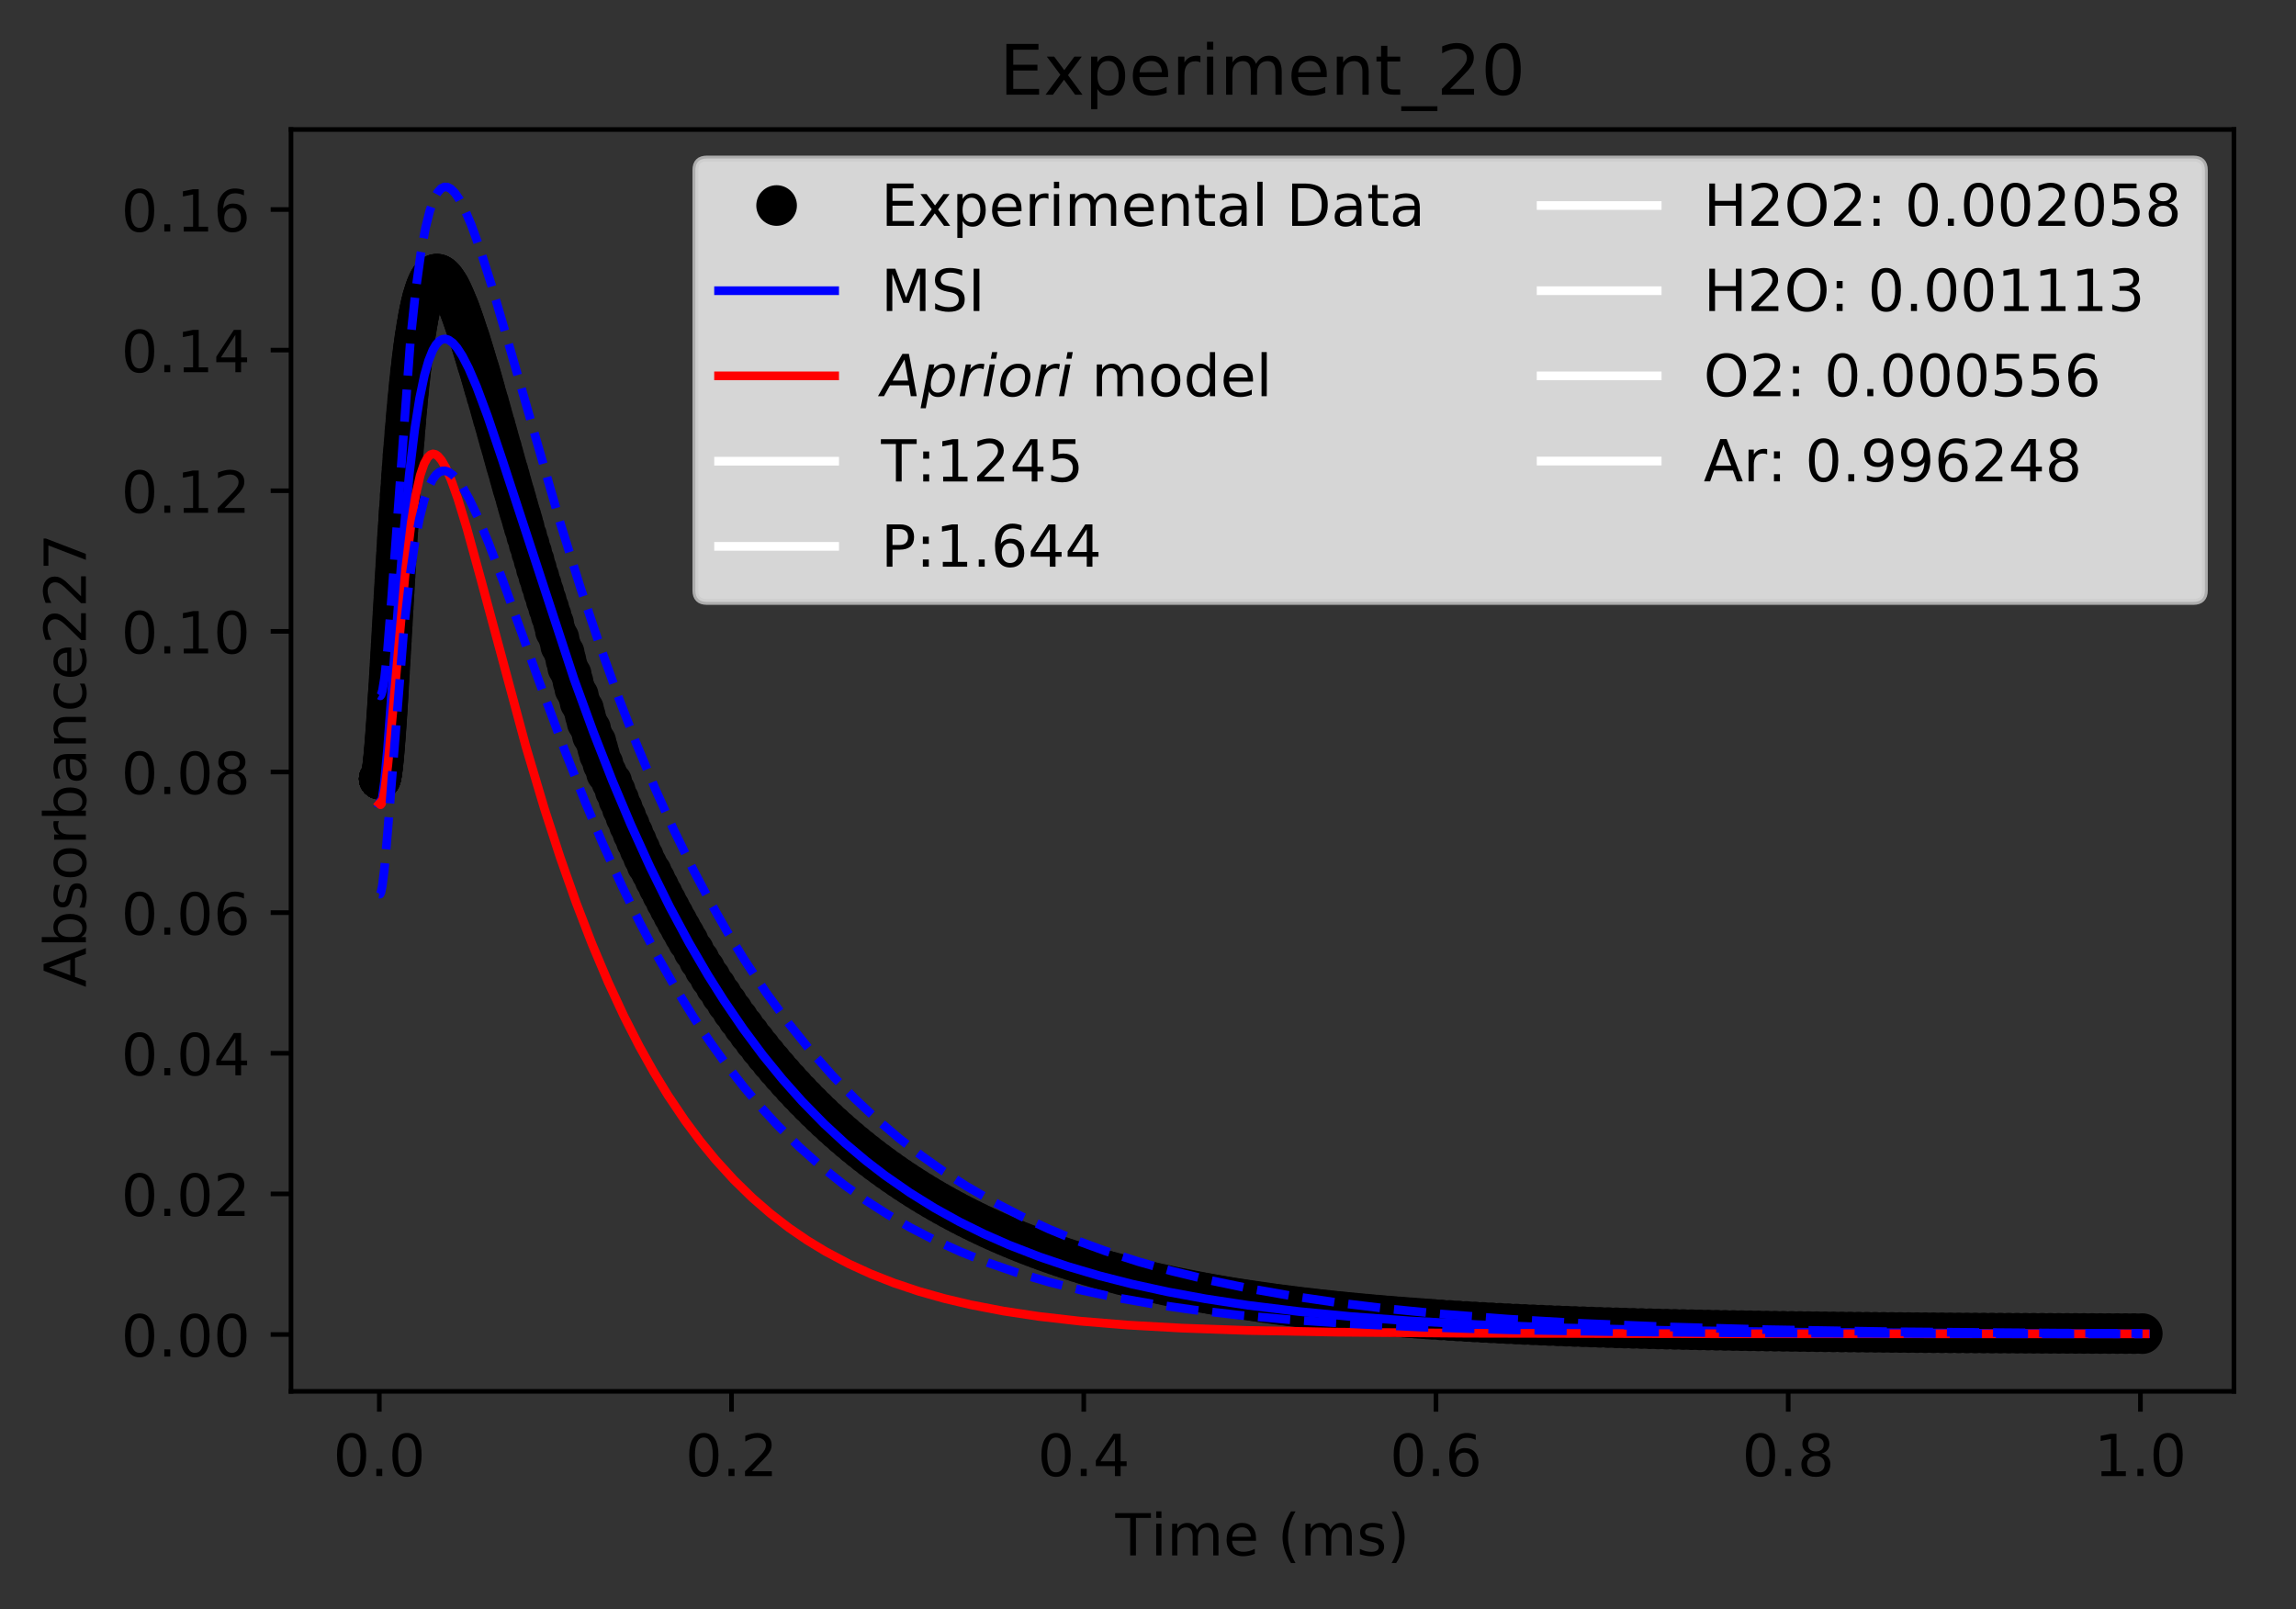 <?xml version="1.0" encoding="utf-8" standalone="no"?>
<!DOCTYPE svg PUBLIC "-//W3C//DTD SVG 1.1//EN"
  "http://www.w3.org/Graphics/SVG/1.1/DTD/svg11.dtd">
<!-- Created with matplotlib (https://matplotlib.org/) -->
<svg height="277.314pt" version="1.1" viewBox="0 0 395.644 277.314" width="395.644pt" xmlns="http://www.w3.org/2000/svg" xmlns:xlink="http://www.w3.org/1999/xlink">
 <rect x="0" y="0" width="395.644" height="277.314" fill="#333333" stroke="none"/>
 <defs>
  <style type="text/css">
*{stroke-linecap:butt;stroke-linejoin:round;}
  </style>
 </defs>
 <g id="figure_1">
  <g id="patch_1">
   <path d="M 0 277.314 
L 395.644 277.314 
L 395.644 0 
L 0 0 
z
" style="fill:none;"/>
  </g>
  <g id="axes_1">
   <g id="patch_2">
    <path d="M 50.144 239.758 
L 384.944 239.758 
L 384.944 22.318 
L 50.144 22.318 
z
" style="fill:none;"/>
   </g>
   <g id="matplotlib.axis_1">
    <g id="xtick_1">
     <g id="line2d_1">
      <defs>
       <path d="M 0 0 
L 0 3.5 
" id="m459faed3e1" style="stroke:#000000;stroke-width:0.8;"/>
      </defs>
      <g>
       <use style="stroke:#000000;stroke-width:0.8;" x="65.362" xlink:href="#m459faed3e1" y="239.758"/>
      </g>
     </g>
     <g id="text_1">
      <!-- 0.0 -->
      <defs>
       <path d="M 31.781 66.406 
Q 24.172 66.406 20.328 58.906 
Q 16.5 51.422 16.5 36.375 
Q 16.5 21.391 20.328 13.891 
Q 24.172 6.391 31.781 6.391 
Q 39.453 6.391 43.281 13.891 
Q 47.125 21.391 47.125 36.375 
Q 47.125 51.422 43.281 58.906 
Q 39.453 66.406 31.781 66.406 
z
M 31.781 74.219 
Q 44.047 74.219 50.516 64.516 
Q 56.984 54.828 56.984 36.375 
Q 56.984 17.969 50.516 8.266 
Q 44.047 -1.422 31.781 -1.422 
Q 19.531 -1.422 13.062 8.266 
Q 6.594 17.969 6.594 36.375 
Q 6.594 54.828 13.062 64.516 
Q 19.531 74.219 31.781 74.219 
z
" id="DejaVuSans-48"/>
       <path d="M 10.688 12.406 
L 21 12.406 
L 21 0 
L 10.688 0 
z
" id="DejaVuSans-46"/>
      </defs>
      <g transform="translate(57.41 254.357)scale(0.1 -0.1)">
       <use xlink:href="#DejaVuSans-48"/>
       <use x="63.623" xlink:href="#DejaVuSans-46"/>
       <use x="95.41" xlink:href="#DejaVuSans-48"/>
      </g>
     </g>
    </g>
    <g id="xtick_2">
     <g id="line2d_2">
      <g>
       <use style="stroke:#000000;stroke-width:0.8;" x="126.057" xlink:href="#m459faed3e1" y="239.758"/>
      </g>
     </g>
     <g id="text_2">
      <!-- 0.2 -->
      <defs>
       <path d="M 19.188 8.297 
L 53.609 8.297 
L 53.609 0 
L 7.328 0 
L 7.328 8.297 
Q 12.938 14.109 22.625 23.891 
Q 32.328 33.688 34.812 36.531 
Q 39.547 41.844 41.422 45.531 
Q 43.312 49.219 43.312 52.781 
Q 43.312 58.594 39.234 62.25 
Q 35.156 65.922 28.609 65.922 
Q 23.969 65.922 18.812 64.312 
Q 13.672 62.703 7.812 59.422 
L 7.812 69.391 
Q 13.766 71.781 18.938 73 
Q 24.125 74.219 28.422 74.219 
Q 39.75 74.219 46.484 68.547 
Q 53.219 62.891 53.219 53.422 
Q 53.219 48.922 51.531 44.891 
Q 49.859 40.875 45.406 35.406 
Q 44.188 33.984 37.641 27.219 
Q 31.109 20.453 19.188 8.297 
z
" id="DejaVuSans-50"/>
      </defs>
      <g transform="translate(118.105 254.357)scale(0.1 -0.1)">
       <use xlink:href="#DejaVuSans-48"/>
       <use x="63.623" xlink:href="#DejaVuSans-46"/>
       <use x="95.41" xlink:href="#DejaVuSans-50"/>
      </g>
     </g>
    </g>
    <g id="xtick_3">
     <g id="line2d_3">
      <g>
       <use style="stroke:#000000;stroke-width:0.8;" x="186.752" xlink:href="#m459faed3e1" y="239.758"/>
      </g>
     </g>
     <g id="text_3">
      <!-- 0.4 -->
      <defs>
       <path d="M 37.797 64.312 
L 12.891 25.391 
L 37.797 25.391 
z
M 35.203 72.906 
L 47.609 72.906 
L 47.609 25.391 
L 58.016 25.391 
L 58.016 17.188 
L 47.609 17.188 
L 47.609 0 
L 37.797 0 
L 37.797 17.188 
L 4.891 17.188 
L 4.891 26.703 
z
" id="DejaVuSans-52"/>
      </defs>
      <g transform="translate(178.8 254.357)scale(0.1 -0.1)">
       <use xlink:href="#DejaVuSans-48"/>
       <use x="63.623" xlink:href="#DejaVuSans-46"/>
       <use x="95.41" xlink:href="#DejaVuSans-52"/>
      </g>
     </g>
    </g>
    <g id="xtick_4">
     <g id="line2d_4">
      <g>
       <use style="stroke:#000000;stroke-width:0.8;" x="247.447" xlink:href="#m459faed3e1" y="239.758"/>
      </g>
     </g>
     <g id="text_4">
      <!-- 0.6 -->
      <defs>
       <path d="M 33.016 40.375 
Q 26.375 40.375 22.484 35.828 
Q 18.609 31.297 18.609 23.391 
Q 18.609 15.531 22.484 10.953 
Q 26.375 6.391 33.016 6.391 
Q 39.656 6.391 43.531 10.953 
Q 47.406 15.531 47.406 23.391 
Q 47.406 31.297 43.531 35.828 
Q 39.656 40.375 33.016 40.375 
z
M 52.594 71.297 
L 52.594 62.312 
Q 48.875 64.062 45.094 64.984 
Q 41.312 65.922 37.594 65.922 
Q 27.828 65.922 22.672 59.328 
Q 17.531 52.734 16.797 39.406 
Q 19.672 43.656 24.016 45.922 
Q 28.375 48.188 33.594 48.188 
Q 44.578 48.188 50.953 41.516 
Q 57.328 34.859 57.328 23.391 
Q 57.328 12.156 50.688 5.359 
Q 44.047 -1.422 33.016 -1.422 
Q 20.359 -1.422 13.672 8.266 
Q 6.984 17.969 6.984 36.375 
Q 6.984 53.656 15.188 63.938 
Q 23.391 74.219 37.203 74.219 
Q 40.922 74.219 44.703 73.484 
Q 48.484 72.75 52.594 71.297 
z
" id="DejaVuSans-54"/>
      </defs>
      <g transform="translate(239.495 254.357)scale(0.1 -0.1)">
       <use xlink:href="#DejaVuSans-48"/>
       <use x="63.623" xlink:href="#DejaVuSans-46"/>
       <use x="95.41" xlink:href="#DejaVuSans-54"/>
      </g>
     </g>
    </g>
    <g id="xtick_5">
     <g id="line2d_5">
      <g>
       <use style="stroke:#000000;stroke-width:0.8;" x="308.142" xlink:href="#m459faed3e1" y="239.758"/>
      </g>
     </g>
     <g id="text_5">
      <!-- 0.8 -->
      <defs>
       <path d="M 31.781 34.625 
Q 24.75 34.625 20.719 30.859 
Q 16.703 27.094 16.703 20.516 
Q 16.703 13.922 20.719 10.156 
Q 24.75 6.391 31.781 6.391 
Q 38.812 6.391 42.859 10.172 
Q 46.922 13.969 46.922 20.516 
Q 46.922 27.094 42.891 30.859 
Q 38.875 34.625 31.781 34.625 
z
M 21.922 38.812 
Q 15.578 40.375 12.031 44.719 
Q 8.5 49.078 8.5 55.328 
Q 8.5 64.062 14.719 69.141 
Q 20.953 74.219 31.781 74.219 
Q 42.672 74.219 48.875 69.141 
Q 55.078 64.062 55.078 55.328 
Q 55.078 49.078 51.531 44.719 
Q 48 40.375 41.703 38.812 
Q 48.828 37.156 52.797 32.312 
Q 56.781 27.484 56.781 20.516 
Q 56.781 9.906 50.312 4.234 
Q 43.844 -1.422 31.781 -1.422 
Q 19.734 -1.422 13.25 4.234 
Q 6.781 9.906 6.781 20.516 
Q 6.781 27.484 10.781 32.312 
Q 14.797 37.156 21.922 38.812 
z
M 18.312 54.391 
Q 18.312 48.734 21.844 45.562 
Q 25.391 42.391 31.781 42.391 
Q 38.141 42.391 41.719 45.562 
Q 45.312 48.734 45.312 54.391 
Q 45.312 60.062 41.719 63.234 
Q 38.141 66.406 31.781 66.406 
Q 25.391 66.406 21.844 63.234 
Q 18.312 60.062 18.312 54.391 
z
" id="DejaVuSans-56"/>
      </defs>
      <g transform="translate(300.19 254.357)scale(0.1 -0.1)">
       <use xlink:href="#DejaVuSans-48"/>
       <use x="63.623" xlink:href="#DejaVuSans-46"/>
       <use x="95.41" xlink:href="#DejaVuSans-56"/>
      </g>
     </g>
    </g>
    <g id="xtick_6">
     <g id="line2d_6">
      <g>
       <use style="stroke:#000000;stroke-width:0.8;" x="368.836" xlink:href="#m459faed3e1" y="239.758"/>
      </g>
     </g>
     <g id="text_6">
      <!-- 1.0 -->
      <defs>
       <path d="M 12.406 8.297 
L 28.516 8.297 
L 28.516 63.922 
L 10.984 60.406 
L 10.984 69.391 
L 28.422 72.906 
L 38.281 72.906 
L 38.281 8.297 
L 54.391 8.297 
L 54.391 0 
L 12.406 0 
z
" id="DejaVuSans-49"/>
      </defs>
      <g transform="translate(360.885 254.357)scale(0.1 -0.1)">
       <use xlink:href="#DejaVuSans-49"/>
       <use x="63.623" xlink:href="#DejaVuSans-46"/>
       <use x="95.41" xlink:href="#DejaVuSans-48"/>
      </g>
     </g>
    </g>
    <g id="text_7">
     <!-- Time (ms) -->
     <defs>
      <path d="M -0.297 72.906 
L 61.375 72.906 
L 61.375 64.594 
L 35.5 64.594 
L 35.5 0 
L 25.594 0 
L 25.594 64.594 
L -0.297 64.594 
z
" id="DejaVuSans-84"/>
      <path d="M 9.422 54.688 
L 18.406 54.688 
L 18.406 0 
L 9.422 0 
z
M 9.422 75.984 
L 18.406 75.984 
L 18.406 64.594 
L 9.422 64.594 
z
" id="DejaVuSans-105"/>
      <path d="M 52 44.188 
Q 55.375 50.25 60.062 53.125 
Q 64.75 56 71.094 56 
Q 79.641 56 84.281 50.016 
Q 88.922 44.047 88.922 33.016 
L 88.922 0 
L 79.891 0 
L 79.891 32.719 
Q 79.891 40.578 77.094 44.375 
Q 74.312 48.188 68.609 48.188 
Q 61.625 48.188 57.562 43.547 
Q 53.516 38.922 53.516 30.906 
L 53.516 0 
L 44.484 0 
L 44.484 32.719 
Q 44.484 40.625 41.703 44.406 
Q 38.922 48.188 33.109 48.188 
Q 26.219 48.188 22.156 43.531 
Q 18.109 38.875 18.109 30.906 
L 18.109 0 
L 9.078 0 
L 9.078 54.688 
L 18.109 54.688 
L 18.109 46.188 
Q 21.188 51.219 25.484 53.609 
Q 29.781 56 35.688 56 
Q 41.656 56 45.828 52.969 
Q 50 49.953 52 44.188 
z
" id="DejaVuSans-109"/>
      <path d="M 56.203 29.594 
L 56.203 25.203 
L 14.891 25.203 
Q 15.484 15.922 20.484 11.062 
Q 25.484 6.203 34.422 6.203 
Q 39.594 6.203 44.453 7.469 
Q 49.312 8.734 54.109 11.281 
L 54.109 2.781 
Q 49.266 0.734 44.188 -0.344 
Q 39.109 -1.422 33.891 -1.422 
Q 20.797 -1.422 13.156 6.188 
Q 5.516 13.812 5.516 26.812 
Q 5.516 40.234 12.766 48.109 
Q 20.016 56 32.328 56 
Q 43.359 56 49.781 48.891 
Q 56.203 41.797 56.203 29.594 
z
M 47.219 32.234 
Q 47.125 39.594 43.094 43.984 
Q 39.062 48.391 32.422 48.391 
Q 24.906 48.391 20.391 44.141 
Q 15.875 39.891 15.188 32.172 
z
" id="DejaVuSans-101"/>
      <path id="DejaVuSans-32"/>
      <path d="M 31 75.875 
Q 24.469 64.656 21.281 53.656 
Q 18.109 42.672 18.109 31.391 
Q 18.109 20.125 21.312 9.062 
Q 24.516 -2 31 -13.188 
L 23.188 -13.188 
Q 15.875 -1.703 12.234 9.375 
Q 8.594 20.453 8.594 31.391 
Q 8.594 42.281 12.203 53.312 
Q 15.828 64.359 23.188 75.875 
z
" id="DejaVuSans-40"/>
      <path d="M 44.281 53.078 
L 44.281 44.578 
Q 40.484 46.531 36.375 47.5 
Q 32.281 48.484 27.875 48.484 
Q 21.188 48.484 17.844 46.438 
Q 14.5 44.391 14.5 40.281 
Q 14.5 37.156 16.891 35.375 
Q 19.281 33.594 26.516 31.984 
L 29.594 31.297 
Q 39.156 29.25 43.188 25.516 
Q 47.219 21.781 47.219 15.094 
Q 47.219 7.469 41.188 3.016 
Q 35.156 -1.422 24.609 -1.422 
Q 20.219 -1.422 15.453 -0.562 
Q 10.688 0.297 5.422 2 
L 5.422 11.281 
Q 10.406 8.688 15.234 7.391 
Q 20.062 6.109 24.812 6.109 
Q 31.156 6.109 34.562 8.281 
Q 37.984 10.453 37.984 14.406 
Q 37.984 18.062 35.516 20.016 
Q 33.062 21.969 24.703 23.781 
L 21.578 24.516 
Q 13.234 26.266 9.516 29.906 
Q 5.812 33.547 5.812 39.891 
Q 5.812 47.609 11.281 51.797 
Q 16.75 56 26.812 56 
Q 31.781 56 36.172 55.266 
Q 40.578 54.547 44.281 53.078 
z
" id="DejaVuSans-115"/>
      <path d="M 8.016 75.875 
L 15.828 75.875 
Q 23.141 64.359 26.781 53.312 
Q 30.422 42.281 30.422 31.391 
Q 30.422 20.453 26.781 9.375 
Q 23.141 -1.703 15.828 -13.188 
L 8.016 -13.188 
Q 14.5 -2 17.703 9.062 
Q 20.906 20.125 20.906 31.391 
Q 20.906 42.672 17.703 53.656 
Q 14.5 64.656 8.016 75.875 
z
" id="DejaVuSans-41"/>
     </defs>
     <g transform="translate(192.191 268.035)scale(0.1 -0.1)">
      <use xlink:href="#DejaVuSans-84"/>
      <use x="61.037" xlink:href="#DejaVuSans-105"/>
      <use x="88.82" xlink:href="#DejaVuSans-109"/>
      <use x="186.232" xlink:href="#DejaVuSans-101"/>
      <use x="247.756" xlink:href="#DejaVuSans-32"/>
      <use x="279.543" xlink:href="#DejaVuSans-40"/>
      <use x="318.557" xlink:href="#DejaVuSans-109"/>
      <use x="415.969" xlink:href="#DejaVuSans-115"/>
      <use x="468.068" xlink:href="#DejaVuSans-41"/>
     </g>
    </g>
   </g>
   <g id="matplotlib.axis_2">
    <g id="ytick_1">
     <g id="line2d_7">
      <defs>
       <path d="M 0 0 
L -3.5 0 
" id="m1aaffd25ed" style="stroke:#000000;stroke-width:0.8;"/>
      </defs>
      <g>
       <use style="stroke:#000000;stroke-width:0.8;" x="50.144" xlink:href="#m1aaffd25ed" y="229.965"/>
      </g>
     </g>
     <g id="text_8">
      <!-- 0.00 -->
      <g transform="translate(20.878 233.764)scale(0.1 -0.1)">
       <use xlink:href="#DejaVuSans-48"/>
       <use x="63.623" xlink:href="#DejaVuSans-46"/>
       <use x="95.41" xlink:href="#DejaVuSans-48"/>
       <use x="159.033" xlink:href="#DejaVuSans-48"/>
      </g>
     </g>
    </g>
    <g id="ytick_2">
     <g id="line2d_8">
      <g>
       <use style="stroke:#000000;stroke-width:0.8;" x="50.144" xlink:href="#m1aaffd25ed" y="205.732"/>
      </g>
     </g>
     <g id="text_9">
      <!-- 0.02 -->
      <g transform="translate(20.878 209.531)scale(0.1 -0.1)">
       <use xlink:href="#DejaVuSans-48"/>
       <use x="63.623" xlink:href="#DejaVuSans-46"/>
       <use x="95.41" xlink:href="#DejaVuSans-48"/>
       <use x="159.033" xlink:href="#DejaVuSans-50"/>
      </g>
     </g>
    </g>
    <g id="ytick_3">
     <g id="line2d_9">
      <g>
       <use style="stroke:#000000;stroke-width:0.8;" x="50.144" xlink:href="#m1aaffd25ed" y="181.499"/>
      </g>
     </g>
     <g id="text_10">
      <!-- 0.04 -->
      <g transform="translate(20.878 185.298)scale(0.1 -0.1)">
       <use xlink:href="#DejaVuSans-48"/>
       <use x="63.623" xlink:href="#DejaVuSans-46"/>
       <use x="95.41" xlink:href="#DejaVuSans-48"/>
       <use x="159.033" xlink:href="#DejaVuSans-52"/>
      </g>
     </g>
    </g>
    <g id="ytick_4">
     <g id="line2d_10">
      <g>
       <use style="stroke:#000000;stroke-width:0.8;" x="50.144" xlink:href="#m1aaffd25ed" y="157.266"/>
      </g>
     </g>
     <g id="text_11">
      <!-- 0.06 -->
      <g transform="translate(20.878 161.065)scale(0.1 -0.1)">
       <use xlink:href="#DejaVuSans-48"/>
       <use x="63.623" xlink:href="#DejaVuSans-46"/>
       <use x="95.41" xlink:href="#DejaVuSans-48"/>
       <use x="159.033" xlink:href="#DejaVuSans-54"/>
      </g>
     </g>
    </g>
    <g id="ytick_5">
     <g id="line2d_11">
      <g>
       <use style="stroke:#000000;stroke-width:0.8;" x="50.144" xlink:href="#m1aaffd25ed" y="133.033"/>
      </g>
     </g>
     <g id="text_12">
      <!-- 0.08 -->
      <g transform="translate(20.878 136.832)scale(0.1 -0.1)">
       <use xlink:href="#DejaVuSans-48"/>
       <use x="63.623" xlink:href="#DejaVuSans-46"/>
       <use x="95.41" xlink:href="#DejaVuSans-48"/>
       <use x="159.033" xlink:href="#DejaVuSans-56"/>
      </g>
     </g>
    </g>
    <g id="ytick_6">
     <g id="line2d_12">
      <g>
       <use style="stroke:#000000;stroke-width:0.8;" x="50.144" xlink:href="#m1aaffd25ed" y="108.8"/>
      </g>
     </g>
     <g id="text_13">
      <!-- 0.10 -->
      <g transform="translate(20.878 112.599)scale(0.1 -0.1)">
       <use xlink:href="#DejaVuSans-48"/>
       <use x="63.623" xlink:href="#DejaVuSans-46"/>
       <use x="95.41" xlink:href="#DejaVuSans-49"/>
       <use x="159.033" xlink:href="#DejaVuSans-48"/>
      </g>
     </g>
    </g>
    <g id="ytick_7">
     <g id="line2d_13">
      <g>
       <use style="stroke:#000000;stroke-width:0.8;" x="50.144" xlink:href="#m1aaffd25ed" y="84.567"/>
      </g>
     </g>
     <g id="text_14">
      <!-- 0.12 -->
      <g transform="translate(20.878 88.366)scale(0.1 -0.1)">
       <use xlink:href="#DejaVuSans-48"/>
       <use x="63.623" xlink:href="#DejaVuSans-46"/>
       <use x="95.41" xlink:href="#DejaVuSans-49"/>
       <use x="159.033" xlink:href="#DejaVuSans-50"/>
      </g>
     </g>
    </g>
    <g id="ytick_8">
     <g id="line2d_14">
      <g>
       <use style="stroke:#000000;stroke-width:0.8;" x="50.144" xlink:href="#m1aaffd25ed" y="60.334"/>
      </g>
     </g>
     <g id="text_15">
      <!-- 0.14 -->
      <g transform="translate(20.878 64.133)scale(0.1 -0.1)">
       <use xlink:href="#DejaVuSans-48"/>
       <use x="63.623" xlink:href="#DejaVuSans-46"/>
       <use x="95.41" xlink:href="#DejaVuSans-49"/>
       <use x="159.033" xlink:href="#DejaVuSans-52"/>
      </g>
     </g>
    </g>
    <g id="ytick_9">
     <g id="line2d_15">
      <g>
       <use style="stroke:#000000;stroke-width:0.8;" x="50.144" xlink:href="#m1aaffd25ed" y="36.101"/>
      </g>
     </g>
     <g id="text_16">
      <!-- 0.16 -->
      <g transform="translate(20.878 39.9)scale(0.1 -0.1)">
       <use xlink:href="#DejaVuSans-48"/>
       <use x="63.623" xlink:href="#DejaVuSans-46"/>
       <use x="95.41" xlink:href="#DejaVuSans-49"/>
       <use x="159.033" xlink:href="#DejaVuSans-54"/>
      </g>
     </g>
    </g>
    <g id="text_17">
     <!-- Absorbance227 -->
     <defs>
      <path d="M 34.188 63.188 
L 20.797 26.906 
L 47.609 26.906 
z
M 28.609 72.906 
L 39.797 72.906 
L 67.578 0 
L 57.328 0 
L 50.688 18.703 
L 17.828 18.703 
L 11.188 0 
L 0.781 0 
z
" id="DejaVuSans-65"/>
      <path d="M 48.688 27.297 
Q 48.688 37.203 44.609 42.844 
Q 40.531 48.484 33.406 48.484 
Q 26.266 48.484 22.188 42.844 
Q 18.109 37.203 18.109 27.297 
Q 18.109 17.391 22.188 11.75 
Q 26.266 6.109 33.406 6.109 
Q 40.531 6.109 44.609 11.75 
Q 48.688 17.391 48.688 27.297 
z
M 18.109 46.391 
Q 20.953 51.266 25.266 53.625 
Q 29.594 56 35.594 56 
Q 45.562 56 51.781 48.094 
Q 58.016 40.188 58.016 27.297 
Q 58.016 14.406 51.781 6.484 
Q 45.562 -1.422 35.594 -1.422 
Q 29.594 -1.422 25.266 0.953 
Q 20.953 3.328 18.109 8.203 
L 18.109 0 
L 9.078 0 
L 9.078 75.984 
L 18.109 75.984 
z
" id="DejaVuSans-98"/>
      <path d="M 30.609 48.391 
Q 23.391 48.391 19.188 42.75 
Q 14.984 37.109 14.984 27.297 
Q 14.984 17.484 19.156 11.844 
Q 23.344 6.203 30.609 6.203 
Q 37.797 6.203 41.984 11.859 
Q 46.188 17.531 46.188 27.297 
Q 46.188 37.016 41.984 42.703 
Q 37.797 48.391 30.609 48.391 
z
M 30.609 56 
Q 42.328 56 49.016 48.375 
Q 55.719 40.766 55.719 27.297 
Q 55.719 13.875 49.016 6.219 
Q 42.328 -1.422 30.609 -1.422 
Q 18.844 -1.422 12.172 6.219 
Q 5.516 13.875 5.516 27.297 
Q 5.516 40.766 12.172 48.375 
Q 18.844 56 30.609 56 
z
" id="DejaVuSans-111"/>
      <path d="M 41.109 46.297 
Q 39.594 47.172 37.812 47.578 
Q 36.031 48 33.891 48 
Q 26.266 48 22.188 43.047 
Q 18.109 38.094 18.109 28.812 
L 18.109 0 
L 9.078 0 
L 9.078 54.688 
L 18.109 54.688 
L 18.109 46.188 
Q 20.953 51.172 25.484 53.578 
Q 30.031 56 36.531 56 
Q 37.453 56 38.578 55.875 
Q 39.703 55.766 41.062 55.516 
z
" id="DejaVuSans-114"/>
      <path d="M 34.281 27.484 
Q 23.391 27.484 19.188 25 
Q 14.984 22.516 14.984 16.5 
Q 14.984 11.719 18.141 8.906 
Q 21.297 6.109 26.703 6.109 
Q 34.188 6.109 38.703 11.406 
Q 43.219 16.703 43.219 25.484 
L 43.219 27.484 
z
M 52.203 31.203 
L 52.203 0 
L 43.219 0 
L 43.219 8.297 
Q 40.141 3.328 35.547 0.953 
Q 30.953 -1.422 24.312 -1.422 
Q 15.922 -1.422 10.953 3.297 
Q 6 8.016 6 15.922 
Q 6 25.141 12.172 29.828 
Q 18.359 34.516 30.609 34.516 
L 43.219 34.516 
L 43.219 35.406 
Q 43.219 41.609 39.141 45 
Q 35.062 48.391 27.688 48.391 
Q 23 48.391 18.547 47.266 
Q 14.109 46.141 10.016 43.891 
L 10.016 52.203 
Q 14.938 54.109 19.578 55.047 
Q 24.219 56 28.609 56 
Q 40.484 56 46.344 49.844 
Q 52.203 43.703 52.203 31.203 
z
" id="DejaVuSans-97"/>
      <path d="M 54.891 33.016 
L 54.891 0 
L 45.906 0 
L 45.906 32.719 
Q 45.906 40.484 42.875 44.328 
Q 39.844 48.188 33.797 48.188 
Q 26.516 48.188 22.312 43.547 
Q 18.109 38.922 18.109 30.906 
L 18.109 0 
L 9.078 0 
L 9.078 54.688 
L 18.109 54.688 
L 18.109 46.188 
Q 21.344 51.125 25.703 53.562 
Q 30.078 56 35.797 56 
Q 45.219 56 50.047 50.172 
Q 54.891 44.344 54.891 33.016 
z
" id="DejaVuSans-110"/>
      <path d="M 48.781 52.594 
L 48.781 44.188 
Q 44.969 46.297 41.141 47.344 
Q 37.312 48.391 33.406 48.391 
Q 24.656 48.391 19.812 42.844 
Q 14.984 37.312 14.984 27.297 
Q 14.984 17.281 19.812 11.734 
Q 24.656 6.203 33.406 6.203 
Q 37.312 6.203 41.141 7.25 
Q 44.969 8.297 48.781 10.406 
L 48.781 2.094 
Q 45.016 0.344 40.984 -0.531 
Q 36.969 -1.422 32.422 -1.422 
Q 20.062 -1.422 12.781 6.344 
Q 5.516 14.109 5.516 27.297 
Q 5.516 40.672 12.859 48.328 
Q 20.219 56 33.016 56 
Q 37.156 56 41.109 55.141 
Q 45.062 54.297 48.781 52.594 
z
" id="DejaVuSans-99"/>
      <path d="M 8.203 72.906 
L 55.078 72.906 
L 55.078 68.703 
L 28.609 0 
L 18.312 0 
L 43.219 64.594 
L 8.203 64.594 
z
" id="DejaVuSans-55"/>
     </defs>
     <g transform="translate(14.798 170.129)rotate(-90)scale(0.1 -0.1)">
      <use xlink:href="#DejaVuSans-65"/>
      <use x="68.408" xlink:href="#DejaVuSans-98"/>
      <use x="131.885" xlink:href="#DejaVuSans-115"/>
      <use x="183.984" xlink:href="#DejaVuSans-111"/>
      <use x="245.166" xlink:href="#DejaVuSans-114"/>
      <use x="286.279" xlink:href="#DejaVuSans-98"/>
      <use x="349.756" xlink:href="#DejaVuSans-97"/>
      <use x="411.035" xlink:href="#DejaVuSans-110"/>
      <use x="474.414" xlink:href="#DejaVuSans-99"/>
      <use x="529.395" xlink:href="#DejaVuSans-101"/>
      <use x="590.918" xlink:href="#DejaVuSans-50"/>
      <use x="654.541" xlink:href="#DejaVuSans-50"/>
      <use x="718.164" xlink:href="#DejaVuSans-55"/>
     </g>
    </g>
   </g>
   <g id="line2d_16">
    <defs>
     <path d="M 0 3 
C 0.796 3 1.559 2.684 2.121 2.121 
C 2.684 1.559 3 0.796 3 0 
C 3 -0.796 2.684 -1.559 2.121 -2.121 
C 1.559 -2.684 0.796 -3 0 -3 
C -0.796 -3 -1.559 -2.684 -2.121 -2.121 
C -2.684 -1.559 -3 -0.796 -3 0 
C -3 0.796 -2.684 1.559 -2.121 2.121 
C -1.559 2.684 -0.796 3 0 3 
z
" id="m5873c46cf3" style="stroke:#000000;"/>
    </defs>
    <g clip-path="url(#p64d4941457)">
     <use style="stroke:#000000;" x="65.362" xlink:href="#m5873c46cf3" y="134.198"/>
     <use style="stroke:#000000;" x="65.362" xlink:href="#m5873c46cf3" y="134.198"/>
     <use style="stroke:#000000;" x="65.362" xlink:href="#m5873c46cf3" y="134.198"/>
     <use style="stroke:#000000;" x="65.362" xlink:href="#m5873c46cf3" y="134.198"/>
     <use style="stroke:#000000;" x="65.362" xlink:href="#m5873c46cf3" y="134.198"/>
     <use style="stroke:#000000;" x="65.362" xlink:href="#m5873c46cf3" y="134.198"/>
     <use style="stroke:#000000;" x="65.362" xlink:href="#m5873c46cf3" y="134.198"/>
     <use style="stroke:#000000;" x="65.362" xlink:href="#m5873c46cf3" y="134.198"/>
     <use style="stroke:#000000;" x="65.362" xlink:href="#m5873c46cf3" y="134.198"/>
     <use style="stroke:#000000;" x="65.362" xlink:href="#m5873c46cf3" y="134.199"/>
     <use style="stroke:#000000;" x="65.363" xlink:href="#m5873c46cf3" y="134.199"/>
     <use style="stroke:#000000;" x="65.363" xlink:href="#m5873c46cf3" y="134.201"/>
     <use style="stroke:#000000;" x="65.364" xlink:href="#m5873c46cf3" y="134.202"/>
     <use style="stroke:#000000;" x="65.365" xlink:href="#m5873c46cf3" y="134.203"/>
     <use style="stroke:#000000;" x="65.366" xlink:href="#m5873c46cf3" y="134.204"/>
     <use style="stroke:#000000;" x="65.366" xlink:href="#m5873c46cf3" y="134.205"/>
     <use style="stroke:#000000;" x="65.367" xlink:href="#m5873c46cf3" y="134.207"/>
     <use style="stroke:#000000;" x="65.368" xlink:href="#m5873c46cf3" y="134.208"/>
     <use style="stroke:#000000;" x="65.369" xlink:href="#m5873c46cf3" y="134.211"/>
     <use style="stroke:#000000;" x="65.371" xlink:href="#m5873c46cf3" y="134.213"/>
     <use style="stroke:#000000;" x="65.373" xlink:href="#m5873c46cf3" y="134.216"/>
     <use style="stroke:#000000;" x="65.374" xlink:href="#m5873c46cf3" y="134.219"/>
     <use style="stroke:#000000;" x="65.376" xlink:href="#m5873c46cf3" y="134.221"/>
     <use style="stroke:#000000;" x="65.38" xlink:href="#m5873c46cf3" y="134.227"/>
     <use style="stroke:#000000;" x="65.387" xlink:href="#m5873c46cf3" y="134.236"/>
     <use style="stroke:#000000;" x="65.393" xlink:href="#m5873c46cf3" y="134.244"/>
     <use style="stroke:#000000;" x="65.4" xlink:href="#m5873c46cf3" y="134.251"/>
     <use style="stroke:#000000;" x="65.407" xlink:href="#m5873c46cf3" y="134.257"/>
     <use style="stroke:#000000;" x="65.413" xlink:href="#m5873c46cf3" y="134.262"/>
     <use style="stroke:#000000;" x="65.42" xlink:href="#m5873c46cf3" y="134.266"/>
     <use style="stroke:#000000;" x="65.426" xlink:href="#m5873c46cf3" y="134.269"/>
     <use style="stroke:#000000;" x="65.433" xlink:href="#m5873c46cf3" y="134.272"/>
     <use style="stroke:#000000;" x="65.44" xlink:href="#m5873c46cf3" y="134.273"/>
     <use style="stroke:#000000;" x="65.446" xlink:href="#m5873c46cf3" y="134.274"/>
     <use style="stroke:#000000;" x="65.46" xlink:href="#m5873c46cf3" y="134.272"/>
     <use style="stroke:#000000;" x="65.473" xlink:href="#m5873c46cf3" y="134.267"/>
     <use style="stroke:#000000;" x="65.486" xlink:href="#m5873c46cf3" y="134.259"/>
     <use style="stroke:#000000;" x="65.499" xlink:href="#m5873c46cf3" y="134.247"/>
     <use style="stroke:#000000;" x="65.512" xlink:href="#m5873c46cf3" y="134.231"/>
     <use style="stroke:#000000;" x="65.525" xlink:href="#m5873c46cf3" y="134.213"/>
     <use style="stroke:#000000;" x="65.538" xlink:href="#m5873c46cf3" y="134.191"/>
     <use style="stroke:#000000;" x="65.551" xlink:href="#m5873c46cf3" y="134.166"/>
     <use style="stroke:#000000;" x="65.574" xlink:href="#m5873c46cf3" y="134.114"/>
     <use style="stroke:#000000;" x="65.597" xlink:href="#m5873c46cf3" y="134.054"/>
     <use style="stroke:#000000;" x="65.619" xlink:href="#m5873c46cf3" y="133.984"/>
     <use style="stroke:#000000;" x="65.642" xlink:href="#m5873c46cf3" y="133.904"/>
     <use style="stroke:#000000;" x="65.665" xlink:href="#m5873c46cf3" y="133.816"/>
     <use style="stroke:#000000;" x="65.687" xlink:href="#m5873c46cf3" y="133.719"/>
     <use style="stroke:#000000;" x="65.711" xlink:href="#m5873c46cf3" y="133.613"/>
     <use style="stroke:#000000;" x="65.732" xlink:href="#m5873c46cf3" y="133.498"/>
     <use style="stroke:#000000;" x="65.769" xlink:href="#m5873c46cf3" y="133.301"/>
     <use style="stroke:#000000;" x="65.805" xlink:href="#m5873c46cf3" y="133.084"/>
     <use style="stroke:#000000;" x="65.838" xlink:href="#m5873c46cf3" y="132.848"/>
     <use style="stroke:#000000;" x="65.875" xlink:href="#m5873c46cf3" y="132.593"/>
     <use style="stroke:#000000;" x="65.911" xlink:href="#m5873c46cf3" y="132.319"/>
     <use style="stroke:#000000;" x="65.948" xlink:href="#m5873c46cf3" y="132.028"/>
     <use style="stroke:#000000;" x="65.984" xlink:href="#m5873c46cf3" y="131.72"/>
     <use style="stroke:#000000;" x="66.017" xlink:href="#m5873c46cf3" y="131.396"/>
     <use style="stroke:#000000;" x="66.054" xlink:href="#m5873c46cf3" y="131.055"/>
     <use style="stroke:#000000;" x="66.09" xlink:href="#m5873c46cf3" y="130.699"/>
     <use style="stroke:#000000;" x="66.127" xlink:href="#m5873c46cf3" y="130.329"/>
     <use style="stroke:#000000;" x="66.16" xlink:href="#m5873c46cf3" y="129.944"/>
     <use style="stroke:#000000;" x="66.196" xlink:href="#m5873c46cf3" y="129.545"/>
     <use style="stroke:#000000;" x="66.233" xlink:href="#m5873c46cf3" y="129.134"/>
     <use style="stroke:#000000;" x="66.269" xlink:href="#m5873c46cf3" y="128.709"/>
     <use style="stroke:#000000;" x="66.303" xlink:href="#m5873c46cf3" y="128.272"/>
     <use style="stroke:#000000;" x="66.339" xlink:href="#m5873c46cf3" y="127.824"/>
     <use style="stroke:#000000;" x="66.376" xlink:href="#m5873c46cf3" y="127.364"/>
     <use style="stroke:#000000;" x="66.412" xlink:href="#m5873c46cf3" y="126.894"/>
     <use style="stroke:#000000;" x="66.445" xlink:href="#m5873c46cf3" y="126.413"/>
     <use style="stroke:#000000;" x="66.482" xlink:href="#m5873c46cf3" y="125.923"/>
     <use style="stroke:#000000;" x="66.518" xlink:href="#m5873c46cf3" y="125.423"/>
     <use style="stroke:#000000;" x="66.555" xlink:href="#m5873c46cf3" y="124.914"/>
     <use style="stroke:#000000;" x="66.591" xlink:href="#m5873c46cf3" y="124.396"/>
     <use style="stroke:#000000;" x="66.624" xlink:href="#m5873c46cf3" y="123.871"/>
     <use style="stroke:#000000;" x="66.661" xlink:href="#m5873c46cf3" y="123.337"/>
     <use style="stroke:#000000;" x="66.697" xlink:href="#m5873c46cf3" y="122.797"/>
     <use style="stroke:#000000;" x="66.734" xlink:href="#m5873c46cf3" y="122.249"/>
     <use style="stroke:#000000;" x="66.767" xlink:href="#m5873c46cf3" y="121.694"/>
     <use style="stroke:#000000;" x="66.803" xlink:href="#m5873c46cf3" y="121.134"/>
     <use style="stroke:#000000;" x="66.84" xlink:href="#m5873c46cf3" y="120.568"/>
     <use style="stroke:#000000;" x="66.876" xlink:href="#m5873c46cf3" y="119.996"/>
     <use style="stroke:#000000;" x="66.91" xlink:href="#m5873c46cf3" y="119.419"/>
     <use style="stroke:#000000;" x="66.964" xlink:href="#m5873c46cf3" y="118.54"/>
     <use style="stroke:#000000;" x="67.019" xlink:href="#m5873c46cf3" y="117.652"/>
     <use style="stroke:#000000;" x="67.074" xlink:href="#m5873c46cf3" y="116.756"/>
     <use style="stroke:#000000;" x="67.125" xlink:href="#m5873c46cf3" y="115.851"/>
     <use style="stroke:#000000;" x="67.18" xlink:href="#m5873c46cf3" y="114.94"/>
     <use style="stroke:#000000;" x="67.234" xlink:href="#m5873c46cf3" y="114.022"/>
     <use style="stroke:#000000;" x="67.286" xlink:href="#m5873c46cf3" y="113.1"/>
     <use style="stroke:#000000;" x="67.341" xlink:href="#m5873c46cf3" y="112.173"/>
     <use style="stroke:#000000;" x="67.395" xlink:href="#m5873c46cf3" y="111.244"/>
     <use style="stroke:#000000;" x="67.45" xlink:href="#m5873c46cf3" y="110.311"/>
     <use style="stroke:#000000;" x="67.501" xlink:href="#m5873c46cf3" y="109.377"/>
     <use style="stroke:#000000;" x="67.556" xlink:href="#m5873c46cf3" y="108.441"/>
     <use style="stroke:#000000;" x="67.611" xlink:href="#m5873c46cf3" y="107.506"/>
     <use style="stroke:#000000;" x="67.662" xlink:href="#m5873c46cf3" y="106.572"/>
     <use style="stroke:#000000;" x="67.717" xlink:href="#m5873c46cf3" y="105.636"/>
     <use style="stroke:#000000;" x="67.772" xlink:href="#m5873c46cf3" y="104.705"/>
     <use style="stroke:#000000;" x="67.826" xlink:href="#m5873c46cf3" y="103.773"/>
     <use style="stroke:#000000;" x="67.878" xlink:href="#m5873c46cf3" y="102.845"/>
     <use style="stroke:#000000;" x="67.932" xlink:href="#m5873c46cf3" y="101.92"/>
     <use style="stroke:#000000;" x="67.987" xlink:href="#m5873c46cf3" y="100.999"/>
     <use style="stroke:#000000;" x="68.039" xlink:href="#m5873c46cf3" y="100.081"/>
     <use style="stroke:#000000;" x="68.093" xlink:href="#m5873c46cf3" y="99.169"/>
     <use style="stroke:#000000;" x="68.148" xlink:href="#m5873c46cf3" y="98.261"/>
     <use style="stroke:#000000;" x="68.202" xlink:href="#m5873c46cf3" y="97.358"/>
     <use style="stroke:#000000;" x="68.254" xlink:href="#m5873c46cf3" y="96.461"/>
     <use style="stroke:#000000;" x="68.309" xlink:href="#m5873c46cf3" y="95.57"/>
     <use style="stroke:#000000;" x="68.363" xlink:href="#m5873c46cf3" y="94.686"/>
     <use style="stroke:#000000;" x="68.427" xlink:href="#m5873c46cf3" y="93.807"/>
     <use style="stroke:#000000;" x="68.457" xlink:href="#m5873c46cf3" y="92.936"/>
     <use style="stroke:#000000;" x="68.518" xlink:href="#m5873c46cf3" y="92.072"/>
     <use style="stroke:#000000;" x="68.579" xlink:href="#m5873c46cf3" y="91.215"/>
     <use style="stroke:#000000;" x="68.639" xlink:href="#m5873c46cf3" y="90.366"/>
     <use style="stroke:#000000;" x="68.7" xlink:href="#m5873c46cf3" y="89.525"/>
     <use style="stroke:#000000;" x="68.73" xlink:href="#m5873c46cf3" y="88.693"/>
     <use style="stroke:#000000;" x="68.791" xlink:href="#m5873c46cf3" y="87.868"/>
     <use style="stroke:#000000;" x="68.882" xlink:href="#m5873c46cf3" y="86.635"/>
     <use style="stroke:#000000;" x="68.943" xlink:href="#m5873c46cf3" y="85.424"/>
     <use style="stroke:#000000;" x="69.034" xlink:href="#m5873c46cf3" y="84.233"/>
     <use style="stroke:#000000;" x="69.125" xlink:href="#m5873c46cf3" y="83.061"/>
     <use style="stroke:#000000;" x="69.186" xlink:href="#m5873c46cf3" y="81.911"/>
     <use style="stroke:#000000;" x="69.277" xlink:href="#m5873c46cf3" y="80.782"/>
     <use style="stroke:#000000;" x="69.368" xlink:href="#m5873c46cf3" y="79.674"/>
     <use style="stroke:#000000;" x="69.428" xlink:href="#m5873c46cf3" y="78.589"/>
     <use style="stroke:#000000;" x="69.52" xlink:href="#m5873c46cf3" y="77.525"/>
     <use style="stroke:#000000;" x="69.611" xlink:href="#m5873c46cf3" y="76.483"/>
     <use style="stroke:#000000;" x="69.702" xlink:href="#m5873c46cf3" y="75.463"/>
     <use style="stroke:#000000;" x="69.762" xlink:href="#m5873c46cf3" y="74.464"/>
     <use style="stroke:#000000;" x="69.853" xlink:href="#m5873c46cf3" y="73.488"/>
     <use style="stroke:#000000;" x="69.944" xlink:href="#m5873c46cf3" y="72.533"/>
     <use style="stroke:#000000;" x="70.005" xlink:href="#m5873c46cf3" y="71.601"/>
     <use style="stroke:#000000;" x="70.096" xlink:href="#m5873c46cf3" y="70.69"/>
     <use style="stroke:#000000;" x="70.187" xlink:href="#m5873c46cf3" y="69.801"/>
     <use style="stroke:#000000;" x="70.248" xlink:href="#m5873c46cf3" y="68.933"/>
     <use style="stroke:#000000;" x="70.339" xlink:href="#m5873c46cf3" y="68.087"/>
     <use style="stroke:#000000;" x="70.43" xlink:href="#m5873c46cf3" y="67.262"/>
     <use style="stroke:#000000;" x="70.491" xlink:href="#m5873c46cf3" y="66.459"/>
     <use style="stroke:#000000;" x="70.582" xlink:href="#m5873c46cf3" y="65.675"/>
     <use style="stroke:#000000;" x="70.673" xlink:href="#m5873c46cf3" y="64.913"/>
     <use style="stroke:#000000;" x="70.733" xlink:href="#m5873c46cf3" y="64.171"/>
     <use style="stroke:#000000;" x="70.824" xlink:href="#m5873c46cf3" y="63.449"/>
     <use style="stroke:#000000;" x="70.916" xlink:href="#m5873c46cf3" y="62.748"/>
     <use style="stroke:#000000;" x="70.976" xlink:href="#m5873c46cf3" y="62.066"/>
     <use style="stroke:#000000;" x="71.067" xlink:href="#m5873c46cf3" y="61.403"/>
     <use style="stroke:#000000;" x="71.158" xlink:href="#m5873c46cf3" y="60.759"/>
     <use style="stroke:#000000;" x="71.219" xlink:href="#m5873c46cf3" y="60.134"/>
     <use style="stroke:#000000;" x="71.31" xlink:href="#m5873c46cf3" y="59.528"/>
     <use style="stroke:#000000;" x="71.401" xlink:href="#m5873c46cf3" y="58.941"/>
     <use style="stroke:#000000;" x="71.462" xlink:href="#m5873c46cf3" y="58.372"/>
     <use style="stroke:#000000;" x="71.553" xlink:href="#m5873c46cf3" y="57.82"/>
     <use style="stroke:#000000;" x="71.644" xlink:href="#m5873c46cf3" y="57.287"/>
     <use style="stroke:#000000;" x="71.735" xlink:href="#m5873c46cf3" y="56.771"/>
     <use style="stroke:#000000;" x="71.796" xlink:href="#m5873c46cf3" y="56.27"/>
     <use style="stroke:#000000;" x="71.887" xlink:href="#m5873c46cf3" y="55.788"/>
     <use style="stroke:#000000;" x="71.978" xlink:href="#m5873c46cf3" y="55.322"/>
     <use style="stroke:#000000;" x="72.038" xlink:href="#m5873c46cf3" y="54.872"/>
     <use style="stroke:#000000;" x="72.129" xlink:href="#m5873c46cf3" y="54.437"/>
     <use style="stroke:#000000;" x="72.22" xlink:href="#m5873c46cf3" y="54.019"/>
     <use style="stroke:#000000;" x="72.281" xlink:href="#m5873c46cf3" y="53.616"/>
     <use style="stroke:#000000;" x="72.372" xlink:href="#m5873c46cf3" y="53.228"/>
     <use style="stroke:#000000;" x="72.463" xlink:href="#m5873c46cf3" y="52.855"/>
     <use style="stroke:#000000;" x="72.524" xlink:href="#m5873c46cf3" y="52.496"/>
     <use style="stroke:#000000;" x="72.615" xlink:href="#m5873c46cf3" y="52.151"/>
     <use style="stroke:#000000;" x="72.706" xlink:href="#m5873c46cf3" y="51.821"/>
     <use style="stroke:#000000;" x="72.767" xlink:href="#m5873c46cf3" y="51.504"/>
     <use style="stroke:#000000;" x="72.858" xlink:href="#m5873c46cf3" y="51.201"/>
     <use style="stroke:#000000;" x="72.949" xlink:href="#m5873c46cf3" y="50.911"/>
     <use style="stroke:#000000;" x="73.07" xlink:href="#m5873c46cf3" y="50.499"/>
     <use style="stroke:#000000;" x="73.192" xlink:href="#m5873c46cf3" y="50.115"/>
     <use style="stroke:#000000;" x="73.313" xlink:href="#m5873c46cf3" y="49.759"/>
     <use style="stroke:#000000;" x="73.434" xlink:href="#m5873c46cf3" y="49.43"/>
     <use style="stroke:#000000;" x="73.556" xlink:href="#m5873c46cf3" y="49.128"/>
     <use style="stroke:#000000;" x="73.677" xlink:href="#m5873c46cf3" y="48.851"/>
     <use style="stroke:#000000;" x="73.799" xlink:href="#m5873c46cf3" y="48.599"/>
     <use style="stroke:#000000;" x="73.92" xlink:href="#m5873c46cf3" y="48.37"/>
     <use style="stroke:#000000;" x="74.041" xlink:href="#m5873c46cf3" y="48.166"/>
     <use style="stroke:#000000;" x="74.163" xlink:href="#m5873c46cf3" y="47.983"/>
     <use style="stroke:#000000;" x="74.284" xlink:href="#m5873c46cf3" y="47.823"/>
     <use style="stroke:#000000;" x="74.405" xlink:href="#m5873c46cf3" y="47.683"/>
     <use style="stroke:#000000;" x="74.527" xlink:href="#m5873c46cf3" y="47.565"/>
     <use style="stroke:#000000;" x="74.648" xlink:href="#m5873c46cf3" y="47.465"/>
     <use style="stroke:#000000;" x="74.77" xlink:href="#m5873c46cf3" y="47.385"/>
     <use style="stroke:#000000;" x="74.891" xlink:href="#m5873c46cf3" y="47.325"/>
     <use style="stroke:#000000;" x="75.012" xlink:href="#m5873c46cf3" y="47.282"/>
     <use style="stroke:#000000;" x="75.134" xlink:href="#m5873c46cf3" y="47.257"/>
     <use style="stroke:#000000;" x="75.255" xlink:href="#m5873c46cf3" y="47.248"/>
     <use style="stroke:#000000;" x="75.407" xlink:href="#m5873c46cf3" y="47.256"/>
     <use style="stroke:#000000;" x="75.528" xlink:href="#m5873c46cf3" y="47.28"/>
     <use style="stroke:#000000;" x="75.65" xlink:href="#m5873c46cf3" y="47.32"/>
     <use style="stroke:#000000;" x="75.832" xlink:href="#m5873c46cf3" y="47.407"/>
     <use style="stroke:#000000;" x="76.014" xlink:href="#m5873c46cf3" y="47.527"/>
     <use style="stroke:#000000;" x="76.196" xlink:href="#m5873c46cf3" y="47.678"/>
     <use style="stroke:#000000;" x="76.378" xlink:href="#m5873c46cf3" y="47.859"/>
     <use style="stroke:#000000;" x="76.56" xlink:href="#m5873c46cf3" y="48.067"/>
     <use style="stroke:#000000;" x="76.742" xlink:href="#m5873c46cf3" y="48.302"/>
     <use style="stroke:#000000;" x="76.924" xlink:href="#m5873c46cf3" y="48.562"/>
     <use style="stroke:#000000;" x="77.106" xlink:href="#m5873c46cf3" y="48.846"/>
     <use style="stroke:#000000;" x="77.319" xlink:href="#m5873c46cf3" y="49.153"/>
     <use style="stroke:#000000;" x="77.501" xlink:href="#m5873c46cf3" y="49.481"/>
     <use style="stroke:#000000;" x="77.683" xlink:href="#m5873c46cf3" y="49.83"/>
     <use style="stroke:#000000;" x="77.865" xlink:href="#m5873c46cf3" y="50.2"/>
     <use style="stroke:#000000;" x="78.047" xlink:href="#m5873c46cf3" y="50.586"/>
     <use style="stroke:#000000;" x="78.229" xlink:href="#m5873c46cf3" y="50.991"/>
     <use style="stroke:#000000;" x="78.411" xlink:href="#m5873c46cf3" y="51.413"/>
     <use style="stroke:#000000;" x="78.593" xlink:href="#m5873c46cf3" y="51.85"/>
     <use style="stroke:#000000;" x="78.776" xlink:href="#m5873c46cf3" y="52.302"/>
     <use style="stroke:#000000;" x="78.988" xlink:href="#m5873c46cf3" y="52.767"/>
     <use style="stroke:#000000;" x="79.17" xlink:href="#m5873c46cf3" y="53.247"/>
     <use style="stroke:#000000;" x="79.352" xlink:href="#m5873c46cf3" y="53.739"/>
     <use style="stroke:#000000;" x="79.534" xlink:href="#m5873c46cf3" y="54.244"/>
     <use style="stroke:#000000;" x="79.716" xlink:href="#m5873c46cf3" y="54.759"/>
     <use style="stroke:#000000;" x="79.898" xlink:href="#m5873c46cf3" y="55.285"/>
     <use style="stroke:#000000;" x="80.08" xlink:href="#m5873c46cf3" y="55.822"/>
     <use style="stroke:#000000;" x="80.263" xlink:href="#m5873c46cf3" y="56.367"/>
     <use style="stroke:#000000;" x="80.445" xlink:href="#m5873c46cf3" y="56.922"/>
     <use style="stroke:#000000;" x="80.627" xlink:href="#m5873c46cf3" y="57.486"/>
     <use style="stroke:#000000;" x="80.839" xlink:href="#m5873c46cf3" y="58.056"/>
     <use style="stroke:#000000;" x="81.021" xlink:href="#m5873c46cf3" y="58.634"/>
     <use style="stroke:#000000;" x="81.203" xlink:href="#m5873c46cf3" y="59.219"/>
     <use style="stroke:#000000;" x="81.385" xlink:href="#m5873c46cf3" y="59.812"/>
     <use style="stroke:#000000;" x="81.567" xlink:href="#m5873c46cf3" y="60.409"/>
     <use style="stroke:#000000;" x="81.75" xlink:href="#m5873c46cf3" y="61.014"/>
     <use style="stroke:#000000;" x="81.932" xlink:href="#m5873c46cf3" y="61.622"/>
     <use style="stroke:#000000;" x="82.114" xlink:href="#m5873c46cf3" y="62.236"/>
     <use style="stroke:#000000;" x="82.296" xlink:href="#m5873c46cf3" y="62.856"/>
     <use style="stroke:#000000;" x="82.508" xlink:href="#m5873c46cf3" y="63.478"/>
     <use style="stroke:#000000;" x="82.69" xlink:href="#m5873c46cf3" y="64.105"/>
     <use style="stroke:#000000;" x="82.872" xlink:href="#m5873c46cf3" y="64.736"/>
     <use style="stroke:#000000;" x="83.054" xlink:href="#m5873c46cf3" y="65.37"/>
     <use style="stroke:#000000;" x="83.237" xlink:href="#m5873c46cf3" y="66.007"/>
     <use style="stroke:#000000;" x="83.419" xlink:href="#m5873c46cf3" y="66.647"/>
     <use style="stroke:#000000;" x="83.601" xlink:href="#m5873c46cf3" y="67.289"/>
     <use style="stroke:#000000;" x="83.874" xlink:href="#m5873c46cf3" y="68.267"/>
     <use style="stroke:#000000;" x="84.177" xlink:href="#m5873c46cf3" y="69.248"/>
     <use style="stroke:#000000;" x="84.45" xlink:href="#m5873c46cf3" y="70.233"/>
     <use style="stroke:#000000;" x="84.724" xlink:href="#m5873c46cf3" y="71.222"/>
     <use style="stroke:#000000;" x="84.997" xlink:href="#m5873c46cf3" y="72.213"/>
     <use style="stroke:#000000;" x="85.3" xlink:href="#m5873c46cf3" y="73.207"/>
     <use style="stroke:#000000;" x="85.573" xlink:href="#m5873c46cf3" y="74.201"/>
     <use style="stroke:#000000;" x="85.846" xlink:href="#m5873c46cf3" y="75.196"/>
     <use style="stroke:#000000;" x="86.12" xlink:href="#m5873c46cf3" y="76.192"/>
     <use style="stroke:#000000;" x="86.423" xlink:href="#m5873c46cf3" y="77.188"/>
     <use style="stroke:#000000;" x="86.696" xlink:href="#m5873c46cf3" y="78.183"/>
     <use style="stroke:#000000;" x="86.969" xlink:href="#m5873c46cf3" y="79.176"/>
     <use style="stroke:#000000;" x="87.242" xlink:href="#m5873c46cf3" y="80.17"/>
     <use style="stroke:#000000;" x="87.546" xlink:href="#m5873c46cf3" y="81.161"/>
     <use style="stroke:#000000;" x="87.819" xlink:href="#m5873c46cf3" y="82.15"/>
     <use style="stroke:#000000;" x="88.092" xlink:href="#m5873c46cf3" y="83.137"/>
     <use style="stroke:#000000;" x="88.365" xlink:href="#m5873c46cf3" y="84.121"/>
     <use style="stroke:#000000;" x="88.669" xlink:href="#m5873c46cf3" y="85.103"/>
     <use style="stroke:#000000;" x="88.942" xlink:href="#m5873c46cf3" y="86.082"/>
     <use style="stroke:#000000;" x="89.215" xlink:href="#m5873c46cf3" y="87.057"/>
     <use style="stroke:#000000;" x="89.488" xlink:href="#m5873c46cf3" y="88.029"/>
     <use style="stroke:#000000;" x="89.792" xlink:href="#m5873c46cf3" y="88.997"/>
     <use style="stroke:#000000;" x="90.065" xlink:href="#m5873c46cf3" y="89.961"/>
     <use style="stroke:#000000;" x="90.338" xlink:href="#m5873c46cf3" y="90.922"/>
     <use style="stroke:#000000;" x="90.763" xlink:href="#m5873c46cf3" y="92.356"/>
     <use style="stroke:#000000;" x="91.188" xlink:href="#m5873c46cf3" y="93.779"/>
     <use style="stroke:#000000;" x="91.612" xlink:href="#m5873c46cf3" y="95.192"/>
     <use style="stroke:#000000;" x="92.037" xlink:href="#m5873c46cf3" y="96.595"/>
     <use style="stroke:#000000;" x="92.432" xlink:href="#m5873c46cf3" y="97.987"/>
     <use style="stroke:#000000;" x="92.857" xlink:href="#m5873c46cf3" y="99.369"/>
     <use style="stroke:#000000;" x="93.282" xlink:href="#m5873c46cf3" y="100.739"/>
     <use style="stroke:#000000;" x="93.706" xlink:href="#m5873c46cf3" y="102.097"/>
     <use style="stroke:#000000;" x="94.131" xlink:href="#m5873c46cf3" y="103.445"/>
     <use style="stroke:#000000;" x="94.556" xlink:href="#m5873c46cf3" y="104.78"/>
     <use style="stroke:#000000;" x="94.981" xlink:href="#m5873c46cf3" y="106.103"/>
     <use style="stroke:#000000;" x="95.406" xlink:href="#m5873c46cf3" y="107.414"/>
     <use style="stroke:#000000;" x="95.709" xlink:href="#m5873c46cf3" y="108.713"/>
     <use style="stroke:#000000;" x="96.316" xlink:href="#m5873c46cf3" y="110"/>
     <use style="stroke:#000000;" x="96.62" xlink:href="#m5873c46cf3" y="111.274"/>
     <use style="stroke:#000000;" x="97.227" xlink:href="#m5873c46cf3" y="112.537"/>
     <use style="stroke:#000000;" x="97.53" xlink:href="#m5873c46cf3" y="113.787"/>
     <use style="stroke:#000000;" x="97.834" xlink:href="#m5873c46cf3" y="115.025"/>
     <use style="stroke:#000000;" x="98.441" xlink:href="#m5873c46cf3" y="116.251"/>
     <use style="stroke:#000000;" x="98.744" xlink:href="#m5873c46cf3" y="117.464"/>
     <use style="stroke:#000000;" x="99.048" xlink:href="#m5873c46cf3" y="118.666"/>
     <use style="stroke:#000000;" x="99.655" xlink:href="#m5873c46cf3" y="119.855"/>
     <use style="stroke:#000000;" x="99.958" xlink:href="#m5873c46cf3" y="121.032"/>
     <use style="stroke:#000000;" x="100.565" xlink:href="#m5873c46cf3" y="122.197"/>
     <use style="stroke:#000000;" x="100.868" xlink:href="#m5873c46cf3" y="123.35"/>
     <use style="stroke:#000000;" x="101.172" xlink:href="#m5873c46cf3" y="124.492"/>
     <use style="stroke:#000000;" x="101.779" xlink:href="#m5873c46cf3" y="125.621"/>
     <use style="stroke:#000000;" x="102.082" xlink:href="#m5873c46cf3" y="126.739"/>
     <use style="stroke:#000000;" x="102.689" xlink:href="#m5873c46cf3" y="127.845"/>
     <use style="stroke:#000000;" x="102.993" xlink:href="#m5873c46cf3" y="128.939"/>
     <use style="stroke:#000000;" x="103.296" xlink:href="#m5873c46cf3" y="130.022"/>
     <use style="stroke:#000000;" x="103.903" xlink:href="#m5873c46cf3" y="131.628"/>
     <use style="stroke:#000000;" x="104.51" xlink:href="#m5873c46cf3" y="133.209"/>
     <use style="stroke:#000000;" x="105.421" xlink:href="#m5873c46cf3" y="134.764"/>
     <use style="stroke:#000000;" x="106.028" xlink:href="#m5873c46cf3" y="136.295"/>
     <use style="stroke:#000000;" x="106.634" xlink:href="#m5873c46cf3" y="137.801"/>
     <use style="stroke:#000000;" x="107.241" xlink:href="#m5873c46cf3" y="139.283"/>
     <use style="stroke:#000000;" x="107.848" xlink:href="#m5873c46cf3" y="140.74"/>
     <use style="stroke:#000000;" x="108.455" xlink:href="#m5873c46cf3" y="142.175"/>
     <use style="stroke:#000000;" x="109.062" xlink:href="#m5873c46cf3" y="143.586"/>
     <use style="stroke:#000000;" x="109.669" xlink:href="#m5873c46cf3" y="144.974"/>
     <use style="stroke:#000000;" x="110.276" xlink:href="#m5873c46cf3" y="146.34"/>
     <use style="stroke:#000000;" x="110.883" xlink:href="#m5873c46cf3" y="147.683"/>
     <use style="stroke:#000000;" x="111.49" xlink:href="#m5873c46cf3" y="149.005"/>
     <use style="stroke:#000000;" x="112.252" xlink:href="#m5873c46cf3" y="150.305"/>
     <use style="stroke:#000000;" x="112.885" xlink:href="#m5873c46cf3" y="151.584"/>
     <use style="stroke:#000000;" x="113.518" xlink:href="#m5873c46cf3" y="152.842"/>
     <use style="stroke:#000000;" x="114.151" xlink:href="#m5873c46cf3" y="154.079"/>
     <use style="stroke:#000000;" x="114.784" xlink:href="#m5873c46cf3" y="155.297"/>
     <use style="stroke:#000000;" x="115.417" xlink:href="#m5873c46cf3" y="156.494"/>
     <use style="stroke:#000000;" x="116.049" xlink:href="#m5873c46cf3" y="157.672"/>
     <use style="stroke:#000000;" x="116.682" xlink:href="#m5873c46cf3" y="158.831"/>
     <use style="stroke:#000000;" x="117.315" xlink:href="#m5873c46cf3" y="159.971"/>
     <use style="stroke:#000000;" x="117.948" xlink:href="#m5873c46cf3" y="161.092"/>
     <use style="stroke:#000000;" x="118.581" xlink:href="#m5873c46cf3" y="162.195"/>
     <use style="stroke:#000000;" x="119.539" xlink:href="#m5873c46cf3" y="163.83"/>
     <use style="stroke:#000000;" x="120.496" xlink:href="#m5873c46cf3" y="165.424"/>
     <use style="stroke:#000000;" x="121.454" xlink:href="#m5873c46cf3" y="166.98"/>
     <use style="stroke:#000000;" x="122.411" xlink:href="#m5873c46cf3" y="168.497"/>
     <use style="stroke:#000000;" x="123.369" xlink:href="#m5873c46cf3" y="169.977"/>
     <use style="stroke:#000000;" x="124.327" xlink:href="#m5873c46cf3" y="171.42"/>
     <use style="stroke:#000000;" x="125.284" xlink:href="#m5873c46cf3" y="172.828"/>
     <use style="stroke:#000000;" x="126.242" xlink:href="#m5873c46cf3" y="174.202"/>
     <use style="stroke:#000000;" x="127.2" xlink:href="#m5873c46cf3" y="175.542"/>
     <use style="stroke:#000000;" x="128.157" xlink:href="#m5873c46cf3" y="176.849"/>
     <use style="stroke:#000000;" x="129.115" xlink:href="#m5873c46cf3" y="178.125"/>
     <use style="stroke:#000000;" x="130.073" xlink:href="#m5873c46cf3" y="179.369"/>
     <use style="stroke:#000000;" x="131.03" xlink:href="#m5873c46cf3" y="180.582"/>
     <use style="stroke:#000000;" x="131.988" xlink:href="#m5873c46cf3" y="181.766"/>
     <use style="stroke:#000000;" x="132.946" xlink:href="#m5873c46cf3" y="182.922"/>
     <use style="stroke:#000000;" x="133.903" xlink:href="#m5873c46cf3" y="184.049"/>
     <use style="stroke:#000000;" x="134.861" xlink:href="#m5873c46cf3" y="185.148"/>
     <use style="stroke:#000000;" x="135.819" xlink:href="#m5873c46cf3" y="186.221"/>
     <use style="stroke:#000000;" x="136.776" xlink:href="#m5873c46cf3" y="187.268"/>
     <use style="stroke:#000000;" x="137.734" xlink:href="#m5873c46cf3" y="188.289"/>
     <use style="stroke:#000000;" x="138.691" xlink:href="#m5873c46cf3" y="189.285"/>
     <use style="stroke:#000000;" x="139.649" xlink:href="#m5873c46cf3" y="190.258"/>
     <use style="stroke:#000000;" x="140.607" xlink:href="#m5873c46cf3" y="191.206"/>
     <use style="stroke:#000000;" x="141.564" xlink:href="#m5873c46cf3" y="192.132"/>
     <use style="stroke:#000000;" x="142.522" xlink:href="#m5873c46cf3" y="193.036"/>
     <use style="stroke:#000000;" x="143.48" xlink:href="#m5873c46cf3" y="193.917"/>
     <use style="stroke:#000000;" x="144.437" xlink:href="#m5873c46cf3" y="194.777"/>
     <use style="stroke:#000000;" x="145.395" xlink:href="#m5873c46cf3" y="195.617"/>
     <use style="stroke:#000000;" x="146.353" xlink:href="#m5873c46cf3" y="196.436"/>
     <use style="stroke:#000000;" x="147.31" xlink:href="#m5873c46cf3" y="197.235"/>
     <use style="stroke:#000000;" x="148.268" xlink:href="#m5873c46cf3" y="198.015"/>
     <use style="stroke:#000000;" x="149.226" xlink:href="#m5873c46cf3" y="198.777"/>
     <use style="stroke:#000000;" x="150.183" xlink:href="#m5873c46cf3" y="199.52"/>
     <use style="stroke:#000000;" x="151.141" xlink:href="#m5873c46cf3" y="200.245"/>
     <use style="stroke:#000000;" x="152.099" xlink:href="#m5873c46cf3" y="200.953"/>
     <use style="stroke:#000000;" x="153.056" xlink:href="#m5873c46cf3" y="201.643"/>
     <use style="stroke:#000000;" x="154.014" xlink:href="#m5873c46cf3" y="202.318"/>
     <use style="stroke:#000000;" x="154.971" xlink:href="#m5873c46cf3" y="202.976"/>
     <use style="stroke:#000000;" x="155.929" xlink:href="#m5873c46cf3" y="203.618"/>
     <use style="stroke:#000000;" x="156.887" xlink:href="#m5873c46cf3" y="204.245"/>
     <use style="stroke:#000000;" x="157.844" xlink:href="#m5873c46cf3" y="204.857"/>
     <use style="stroke:#000000;" x="158.802" xlink:href="#m5873c46cf3" y="205.454"/>
     <use style="stroke:#000000;" x="159.759" xlink:href="#m5873c46cf3" y="206.037"/>
     <use style="stroke:#000000;" x="160.717" xlink:href="#m5873c46cf3" y="206.606"/>
     <use style="stroke:#000000;" x="161.675" xlink:href="#m5873c46cf3" y="207.162"/>
     <use style="stroke:#000000;" x="162.632" xlink:href="#m5873c46cf3" y="207.704"/>
     <use style="stroke:#000000;" x="163.59" xlink:href="#m5873c46cf3" y="208.233"/>
     <use style="stroke:#000000;" x="164.548" xlink:href="#m5873c46cf3" y="208.75"/>
     <use style="stroke:#000000;" x="165.505" xlink:href="#m5873c46cf3" y="209.254"/>
     <use style="stroke:#000000;" x="166.463" xlink:href="#m5873c46cf3" y="209.747"/>
     <use style="stroke:#000000;" x="167.421" xlink:href="#m5873c46cf3" y="210.227"/>
     <use style="stroke:#000000;" x="168.378" xlink:href="#m5873c46cf3" y="210.697"/>
     <use style="stroke:#000000;" x="169.336" xlink:href="#m5873c46cf3" y="211.155"/>
     <use style="stroke:#000000;" x="170.294" xlink:href="#m5873c46cf3" y="211.602"/>
     <use style="stroke:#000000;" x="171.251" xlink:href="#m5873c46cf3" y="212.039"/>
     <use style="stroke:#000000;" x="172.209" xlink:href="#m5873c46cf3" y="212.465"/>
     <use style="stroke:#000000;" x="173.167" xlink:href="#m5873c46cf3" y="212.881"/>
     <use style="stroke:#000000;" x="174.124" xlink:href="#m5873c46cf3" y="213.287"/>
     <use style="stroke:#000000;" x="175.082" xlink:href="#m5873c46cf3" y="213.684"/>
     <use style="stroke:#000000;" x="176.039" xlink:href="#m5873c46cf3" y="214.071"/>
     <use style="stroke:#000000;" x="176.997" xlink:href="#m5873c46cf3" y="214.449"/>
     <use style="stroke:#000000;" x="177.955" xlink:href="#m5873c46cf3" y="214.819"/>
     <use style="stroke:#000000;" x="178.912" xlink:href="#m5873c46cf3" y="215.179"/>
     <use style="stroke:#000000;" x="179.87" xlink:href="#m5873c46cf3" y="215.531"/>
     <use style="stroke:#000000;" x="180.828" xlink:href="#m5873c46cf3" y="215.875"/>
     <use style="stroke:#000000;" x="181.785" xlink:href="#m5873c46cf3" y="216.21"/>
     <use style="stroke:#000000;" x="182.743" xlink:href="#m5873c46cf3" y="216.538"/>
     <use style="stroke:#000000;" x="183.701" xlink:href="#m5873c46cf3" y="216.858"/>
     <use style="stroke:#000000;" x="184.658" xlink:href="#m5873c46cf3" y="217.17"/>
     <use style="stroke:#000000;" x="185.616" xlink:href="#m5873c46cf3" y="217.475"/>
     <use style="stroke:#000000;" x="186.574" xlink:href="#m5873c46cf3" y="217.773"/>
     <use style="stroke:#000000;" x="187.531" xlink:href="#m5873c46cf3" y="218.063"/>
     <use style="stroke:#000000;" x="188.489" xlink:href="#m5873c46cf3" y="218.347"/>
     <use style="stroke:#000000;" x="189.447" xlink:href="#m5873c46cf3" y="218.624"/>
     <use style="stroke:#000000;" x="190.404" xlink:href="#m5873c46cf3" y="218.895"/>
     <use style="stroke:#000000;" x="191.362" xlink:href="#m5873c46cf3" y="219.159"/>
     <use style="stroke:#000000;" x="192.32" xlink:href="#m5873c46cf3" y="219.417"/>
     <use style="stroke:#000000;" x="193.277" xlink:href="#m5873c46cf3" y="219.669"/>
     <use style="stroke:#000000;" x="194.235" xlink:href="#m5873c46cf3" y="219.915"/>
     <use style="stroke:#000000;" x="195.192" xlink:href="#m5873c46cf3" y="220.156"/>
     <use style="stroke:#000000;" x="196.15" xlink:href="#m5873c46cf3" y="220.39"/>
     <use style="stroke:#000000;" x="197.107" xlink:href="#m5873c46cf3" y="220.619"/>
     <use style="stroke:#000000;" x="198.065" xlink:href="#m5873c46cf3" y="220.843"/>
     <use style="stroke:#000000;" x="199.023" xlink:href="#m5873c46cf3" y="221.061"/>
     <use style="stroke:#000000;" x="199.98" xlink:href="#m5873c46cf3" y="221.275"/>
     <use style="stroke:#000000;" x="200.938" xlink:href="#m5873c46cf3" y="221.483"/>
     <use style="stroke:#000000;" x="201.896" xlink:href="#m5873c46cf3" y="221.686"/>
     <use style="stroke:#000000;" x="202.853" xlink:href="#m5873c46cf3" y="221.885"/>
     <use style="stroke:#000000;" x="203.811" xlink:href="#m5873c46cf3" y="222.079"/>
     <use style="stroke:#000000;" x="204.769" xlink:href="#m5873c46cf3" y="222.268"/>
     <use style="stroke:#000000;" x="205.726" xlink:href="#m5873c46cf3" y="222.453"/>
     <use style="stroke:#000000;" x="206.684" xlink:href="#m5873c46cf3" y="222.633"/>
     <use style="stroke:#000000;" x="207.642" xlink:href="#m5873c46cf3" y="222.81"/>
     <use style="stroke:#000000;" x="208.599" xlink:href="#m5873c46cf3" y="222.982"/>
     <use style="stroke:#000000;" x="209.557" xlink:href="#m5873c46cf3" y="223.15"/>
     <use style="stroke:#000000;" x="210.515" xlink:href="#m5873c46cf3" y="223.314"/>
     <use style="stroke:#000000;" x="211.472" xlink:href="#m5873c46cf3" y="223.474"/>
     <use style="stroke:#000000;" x="212.43" xlink:href="#m5873c46cf3" y="223.63"/>
     <use style="stroke:#000000;" x="213.388" xlink:href="#m5873c46cf3" y="223.783"/>
     <use style="stroke:#000000;" x="214.345" xlink:href="#m5873c46cf3" y="223.932"/>
     <use style="stroke:#000000;" x="215.303" xlink:href="#m5873c46cf3" y="224.078"/>
     <use style="stroke:#000000;" x="216.26" xlink:href="#m5873c46cf3" y="224.22"/>
     <use style="stroke:#000000;" x="217.218" xlink:href="#m5873c46cf3" y="224.359"/>
     <use style="stroke:#000000;" x="218.176" xlink:href="#m5873c46cf3" y="224.494"/>
     <use style="stroke:#000000;" x="219.133" xlink:href="#m5873c46cf3" y="224.627"/>
     <use style="stroke:#000000;" x="220.091" xlink:href="#m5873c46cf3" y="224.756"/>
     <use style="stroke:#000000;" x="221.049" xlink:href="#m5873c46cf3" y="224.882"/>
     <use style="stroke:#000000;" x="222.006" xlink:href="#m5873c46cf3" y="225.005"/>
     <use style="stroke:#000000;" x="222.964" xlink:href="#m5873c46cf3" y="225.125"/>
     <use style="stroke:#000000;" x="223.922" xlink:href="#m5873c46cf3" y="225.243"/>
     <use style="stroke:#000000;" x="224.879" xlink:href="#m5873c46cf3" y="225.357"/>
     <use style="stroke:#000000;" x="225.837" xlink:href="#m5873c46cf3" y="225.469"/>
     <use style="stroke:#000000;" x="226.795" xlink:href="#m5873c46cf3" y="225.578"/>
     <use style="stroke:#000000;" x="227.752" xlink:href="#m5873c46cf3" y="225.685"/>
     <use style="stroke:#000000;" x="228.71" xlink:href="#m5873c46cf3" y="225.789"/>
     <use style="stroke:#000000;" x="229.668" xlink:href="#m5873c46cf3" y="225.89"/>
     <use style="stroke:#000000;" x="230.625" xlink:href="#m5873c46cf3" y="225.99"/>
     <use style="stroke:#000000;" x="231.583" xlink:href="#m5873c46cf3" y="226.086"/>
     <use style="stroke:#000000;" x="232.54" xlink:href="#m5873c46cf3" y="226.181"/>
     <use style="stroke:#000000;" x="233.498" xlink:href="#m5873c46cf3" y="226.273"/>
     <use style="stroke:#000000;" x="234.456" xlink:href="#m5873c46cf3" y="226.363"/>
     <use style="stroke:#000000;" x="235.413" xlink:href="#m5873c46cf3" y="226.451"/>
     <use style="stroke:#000000;" x="236.371" xlink:href="#m5873c46cf3" y="226.537"/>
     <use style="stroke:#000000;" x="237.328" xlink:href="#m5873c46cf3" y="226.62"/>
     <use style="stroke:#000000;" x="238.286" xlink:href="#m5873c46cf3" y="226.702"/>
     <use style="stroke:#000000;" x="239.244" xlink:href="#m5873c46cf3" y="226.782"/>
     <use style="stroke:#000000;" x="240.201" xlink:href="#m5873c46cf3" y="226.86"/>
     <use style="stroke:#000000;" x="241.159" xlink:href="#m5873c46cf3" y="226.936"/>
     <use style="stroke:#000000;" x="242.117" xlink:href="#m5873c46cf3" y="227.01"/>
     <use style="stroke:#000000;" x="243.074" xlink:href="#m5873c46cf3" y="227.082"/>
     <use style="stroke:#000000;" x="244.032" xlink:href="#m5873c46cf3" y="227.153"/>
     <use style="stroke:#000000;" x="244.99" xlink:href="#m5873c46cf3" y="227.222"/>
     <use style="stroke:#000000;" x="245.947" xlink:href="#m5873c46cf3" y="227.289"/>
     <use style="stroke:#000000;" x="246.905" xlink:href="#m5873c46cf3" y="227.354"/>
     <use style="stroke:#000000;" x="248.343" xlink:href="#m5873c46cf3" y="227.45"/>
     <use style="stroke:#000000;" x="249.782" xlink:href="#m5873c46cf3" y="227.542"/>
     <use style="stroke:#000000;" x="251.22" xlink:href="#m5873c46cf3" y="227.631"/>
     <use style="stroke:#000000;" x="252.658" xlink:href="#m5873c46cf3" y="227.716"/>
     <use style="stroke:#000000;" x="254.096" xlink:href="#m5873c46cf3" y="227.799"/>
     <use style="stroke:#000000;" x="255.534" xlink:href="#m5873c46cf3" y="227.878"/>
     <use style="stroke:#000000;" x="256.973" xlink:href="#m5873c46cf3" y="227.955"/>
     <use style="stroke:#000000;" x="258.411" xlink:href="#m5873c46cf3" y="228.028"/>
     <use style="stroke:#000000;" x="259.849" xlink:href="#m5873c46cf3" y="228.099"/>
     <use style="stroke:#000000;" x="261.287" xlink:href="#m5873c46cf3" y="228.168"/>
     <use style="stroke:#000000;" x="262.725" xlink:href="#m5873c46cf3" y="228.234"/>
     <use style="stroke:#000000;" x="264.164" xlink:href="#m5873c46cf3" y="228.297"/>
     <use style="stroke:#000000;" x="265.602" xlink:href="#m5873c46cf3" y="228.358"/>
     <use style="stroke:#000000;" x="267.04" xlink:href="#m5873c46cf3" y="228.417"/>
     <use style="stroke:#000000;" x="268.478" xlink:href="#m5873c46cf3" y="228.474"/>
     <use style="stroke:#000000;" x="269.916" xlink:href="#m5873c46cf3" y="228.528"/>
     <use style="stroke:#000000;" x="271.355" xlink:href="#m5873c46cf3" y="228.581"/>
     <use style="stroke:#000000;" x="272.793" xlink:href="#m5873c46cf3" y="228.631"/>
     <use style="stroke:#000000;" x="274.231" xlink:href="#m5873c46cf3" y="228.68"/>
     <use style="stroke:#000000;" x="275.669" xlink:href="#m5873c46cf3" y="228.727"/>
     <use style="stroke:#000000;" x="277.108" xlink:href="#m5873c46cf3" y="228.772"/>
     <use style="stroke:#000000;" x="278.546" xlink:href="#m5873c46cf3" y="228.816"/>
     <use style="stroke:#000000;" x="279.984" xlink:href="#m5873c46cf3" y="228.857"/>
     <use style="stroke:#000000;" x="281.422" xlink:href="#m5873c46cf3" y="228.898"/>
     <use style="stroke:#000000;" x="282.861" xlink:href="#m5873c46cf3" y="228.936"/>
     <use style="stroke:#000000;" x="284.299" xlink:href="#m5873c46cf3" y="228.974"/>
     <use style="stroke:#000000;" x="285.737" xlink:href="#m5873c46cf3" y="229.01"/>
     <use style="stroke:#000000;" x="287.175" xlink:href="#m5873c46cf3" y="229.044"/>
     <use style="stroke:#000000;" x="288.614" xlink:href="#m5873c46cf3" y="229.077"/>
     <use style="stroke:#000000;" x="290.052" xlink:href="#m5873c46cf3" y="229.109"/>
     <use style="stroke:#000000;" x="291.49" xlink:href="#m5873c46cf3" y="229.14"/>
     <use style="stroke:#000000;" x="292.928" xlink:href="#m5873c46cf3" y="229.17"/>
     <use style="stroke:#000000;" x="294.366" xlink:href="#m5873c46cf3" y="229.198"/>
     <use style="stroke:#000000;" x="295.805" xlink:href="#m5873c46cf3" y="229.225"/>
     <use style="stroke:#000000;" x="297.243" xlink:href="#m5873c46cf3" y="229.252"/>
     <use style="stroke:#000000;" x="298.681" xlink:href="#m5873c46cf3" y="229.277"/>
     <use style="stroke:#000000;" x="300.119" xlink:href="#m5873c46cf3" y="229.301"/>
     <use style="stroke:#000000;" x="301.557" xlink:href="#m5873c46cf3" y="229.325"/>
     <use style="stroke:#000000;" x="302.996" xlink:href="#m5873c46cf3" y="229.347"/>
     <use style="stroke:#000000;" x="304.434" xlink:href="#m5873c46cf3" y="229.369"/>
     <use style="stroke:#000000;" x="305.872" xlink:href="#m5873c46cf3" y="229.389"/>
     <use style="stroke:#000000;" x="307.31" xlink:href="#m5873c46cf3" y="229.41"/>
     <use style="stroke:#000000;" x="308.748" xlink:href="#m5873c46cf3" y="229.429"/>
     <use style="stroke:#000000;" x="310.187" xlink:href="#m5873c46cf3" y="229.447"/>
     <use style="stroke:#000000;" x="311.625" xlink:href="#m5873c46cf3" y="229.464"/>
     <use style="stroke:#000000;" x="313.063" xlink:href="#m5873c46cf3" y="229.482"/>
     <use style="stroke:#000000;" x="314.501" xlink:href="#m5873c46cf3" y="229.498"/>
     <use style="stroke:#000000;" x="315.94" xlink:href="#m5873c46cf3" y="229.514"/>
     <use style="stroke:#000000;" x="317.378" xlink:href="#m5873c46cf3" y="229.53"/>
     <use style="stroke:#000000;" x="318.816" xlink:href="#m5873c46cf3" y="229.544"/>
     <use style="stroke:#000000;" x="320.254" xlink:href="#m5873c46cf3" y="229.558"/>
     <use style="stroke:#000000;" x="321.693" xlink:href="#m5873c46cf3" y="229.571"/>
     <use style="stroke:#000000;" x="323.131" xlink:href="#m5873c46cf3" y="229.584"/>
     <use style="stroke:#000000;" x="324.569" xlink:href="#m5873c46cf3" y="229.596"/>
     <use style="stroke:#000000;" x="326.007" xlink:href="#m5873c46cf3" y="229.609"/>
     <use style="stroke:#000000;" x="327.446" xlink:href="#m5873c46cf3" y="229.619"/>
     <use style="stroke:#000000;" x="328.884" xlink:href="#m5873c46cf3" y="229.63"/>
     <use style="stroke:#000000;" x="330.322" xlink:href="#m5873c46cf3" y="229.641"/>
     <use style="stroke:#000000;" x="331.76" xlink:href="#m5873c46cf3" y="229.652"/>
     <use style="stroke:#000000;" x="333.198" xlink:href="#m5873c46cf3" y="229.662"/>
     <use style="stroke:#000000;" x="334.637" xlink:href="#m5873c46cf3" y="229.67"/>
     <use style="stroke:#000000;" x="336.075" xlink:href="#m5873c46cf3" y="229.68"/>
     <use style="stroke:#000000;" x="337.513" xlink:href="#m5873c46cf3" y="229.688"/>
     <use style="stroke:#000000;" x="338.951" xlink:href="#m5873c46cf3" y="229.697"/>
     <use style="stroke:#000000;" x="340.389" xlink:href="#m5873c46cf3" y="229.704"/>
     <use style="stroke:#000000;" x="341.828" xlink:href="#m5873c46cf3" y="229.713"/>
     <use style="stroke:#000000;" x="343.266" xlink:href="#m5873c46cf3" y="229.72"/>
     <use style="stroke:#000000;" x="344.704" xlink:href="#m5873c46cf3" y="229.727"/>
     <use style="stroke:#000000;" x="346.142" xlink:href="#m5873c46cf3" y="229.733"/>
     <use style="stroke:#000000;" x="347.58" xlink:href="#m5873c46cf3" y="229.741"/>
     <use style="stroke:#000000;" x="349.019" xlink:href="#m5873c46cf3" y="229.747"/>
     <use style="stroke:#000000;" x="350.457" xlink:href="#m5873c46cf3" y="229.753"/>
     <use style="stroke:#000000;" x="351.895" xlink:href="#m5873c46cf3" y="229.759"/>
     <use style="stroke:#000000;" x="353.333" xlink:href="#m5873c46cf3" y="229.764"/>
     <use style="stroke:#000000;" x="354.772" xlink:href="#m5873c46cf3" y="229.77"/>
     <use style="stroke:#000000;" x="356.21" xlink:href="#m5873c46cf3" y="229.774"/>
     <use style="stroke:#000000;" x="357.648" xlink:href="#m5873c46cf3" y="229.779"/>
     <use style="stroke:#000000;" x="359.086" xlink:href="#m5873c46cf3" y="229.784"/>
     <use style="stroke:#000000;" x="360.525" xlink:href="#m5873c46cf3" y="229.789"/>
     <use style="stroke:#000000;" x="361.963" xlink:href="#m5873c46cf3" y="229.793"/>
     <use style="stroke:#000000;" x="363.401" xlink:href="#m5873c46cf3" y="229.798"/>
     <use style="stroke:#000000;" x="364.839" xlink:href="#m5873c46cf3" y="229.801"/>
     <use style="stroke:#000000;" x="366.278" xlink:href="#m5873c46cf3" y="229.805"/>
     <use style="stroke:#000000;" x="367.716" xlink:href="#m5873c46cf3" y="229.808"/>
     <use style="stroke:#000000;" x="369.155" xlink:href="#m5873c46cf3" y="229.812"/>
    </g>
   </g>
   <g id="line2d_17">
    <path clip-path="url(#p64d4941457)" d="M 65.362 138.524 
L 65.51 138.573 
L 65.658 138.307 
L 65.893 137.312 
L 66.241 134.779 
L 66.773 129.126 
L 67.783 115.47 
L 69.49 92.7 
L 70.531 81.69 
L 71.493 73.78 
L 72.296 68.694 
L 73.14 64.661 
L 73.863 62.13 
L 74.586 60.334 
L 75.129 59.407 
L 75.674 58.799 
L 76.219 58.477 
L 76.764 58.411 
L 77.308 58.573 
L 78.035 59.098 
L 78.761 59.93 
L 79.669 61.334 
L 80.759 63.453 
L 82.131 66.642 
L 84.051 71.794 
L 86.523 79.134 
L 98.914 117.009 
L 102.237 126.123 
L 105.543 134.583 
L 108.687 142.058 
L 112.06 149.481 
L 115.433 156.314 
L 118.752 162.496 
L 121.991 168.045 
L 124.692 172.332 
L 128.07 177.286 
L 131.447 181.821 
L 134.825 185.971 
L 138.202 189.768 
L 142.008 193.658 
L 145.631 197.014 
L 149.253 200.063 
L 152.489 202.548 
L 156.763 205.519 
L 161.036 208.171 
L 165.31 210.538 
L 169.583 212.649 
L 173.857 214.534 
L 179.115 216.576 
L 183.964 218.222 
L 189.472 219.85 
L 195.075 221.278 
L 201.265 222.626 
L 207.725 223.812 
L 215.055 224.93 
L 223.851 226.01 
L 232.648 226.86 
L 242.91 227.624 
L 254.638 228.269 
L 269.298 228.827 
L 286.89 229.253 
L 310.346 229.57 
L 344.065 229.773 
L 369.726 229.837 
L 369.726 229.837 
" style="fill:none;stroke:#0000ff;stroke-linecap:square;stroke-width:1.5;"/>
   </g>
   <g id="line2d_18">
    <path clip-path="url(#p64d4941457)" d="M 65.362 138.496 
L 65.572 138.677 
L 65.733 138.506 
L 65.977 137.787 
L 66.319 135.965 
L 66.835 131.802 
L 67.674 122.81 
L 69.871 98.27 
L 70.847 90.182 
L 71.627 85.357 
L 72.408 81.91 
L 73.091 79.904 
L 73.677 78.842 
L 74.167 78.364 
L 74.608 78.216 
L 75.05 78.309 
L 75.491 78.616 
L 76.08 79.317 
L 76.816 80.594 
L 77.699 82.601 
L 78.876 85.89 
L 80.422 90.936 
L 82.851 99.775 
L 90.613 128.608 
L 93.788 139.267 
L 96.527 147.731 
L 99.266 155.51 
L 102.036 162.705 
L 104.799 169.244 
L 107.511 175.084 
L 110.168 180.291 
L 112.646 184.724 
L 115.109 188.757 
L 118.018 193.079 
L 120.644 196.608 
L 123.27 199.814 
L 126.442 203.295 
L 129.613 206.39 
L 132.785 209.142 
L 135.956 211.587 
L 139.128 213.757 
L 142.299 215.682 
L 146.319 217.812 
L 150.084 219.531 
L 154.117 221.116 
L 158.348 222.531 
L 162.681 223.755 
L 167.267 224.84 
L 172.889 225.923 
L 179.036 226.852 
L 186.207 227.672 
L 194.403 228.346 
L 203.624 228.864 
L 214.894 229.263 
L 230.262 229.561 
L 252.801 229.748 
L 295.386 229.838 
L 369.631 229.857 
L 369.631 229.857 
" style="fill:none;stroke:#ff0000;stroke-linecap:square;stroke-width:1.5;"/>
   </g>
   <g id="line2d_19">
    <path clip-path="url(#p64d4941457)" d="M 65.362 119.807 
L 65.538 119.913 
L 65.687 119.714 
L 65.911 118.961 
L 66.269 116.787 
L 66.767 112.143 
L 67.501 102.85 
L 70.733 58.533 
L 71.644 49.962 
L 72.524 43.593 
L 73.313 39.314 
L 74.041 36.399 
L 74.77 34.343 
L 75.407 33.157 
L 76.014 32.488 
L 76.56 32.223 
L 77.106 32.245 
L 77.683 32.542 
L 78.411 33.267 
L 79.17 34.381 
L 80.08 36.115 
L 81.203 38.74 
L 82.69 42.837 
L 84.724 49.22 
L 87.546 58.883 
L 96.62 90.383 
L 99.958 101.066 
L 103.296 111.056 
L 106.634 120.336 
L 109.669 128.17 
L 112.885 135.881 
L 116.049 142.902 
L 119.539 150.038 
L 122.411 155.469 
L 125.284 160.518 
L 128.157 165.227 
L 131.988 171.001 
L 135.819 176.252 
L 139.649 181.03 
L 143.48 185.376 
L 147.31 189.325 
L 151.141 192.921 
L 154.971 196.191 
L 158.802 199.171 
L 162.632 201.889 
L 166.463 204.359 
L 171.251 207.143 
L 176.039 209.62 
L 180.828 211.831 
L 185.616 213.798 
L 190.404 215.551 
L 196.15 217.407 
L 201.896 219.024 
L 208.599 220.653 
L 215.303 222.043 
L 222.964 223.383 
L 230.625 224.502 
L 239.244 225.541 
L 248.343 226.432 
L 259.849 227.314 
L 272.793 228.057 
L 287.175 228.649 
L 304.434 229.128 
L 326.007 229.489 
L 354.772 229.726 
L 369.155 229.782 
L 369.155 229.782 
" style="fill:none;stroke:#0000ff;stroke-dasharray:5.55,2.4;stroke-dashoffset:0;stroke-width:1.5;"/>
   </g>
   <g id="line2d_20">
    <path clip-path="url(#p64d4941457)" d="M 65.362 154.061 
L 65.486 154.085 
L 65.499 154.072 
L 65.642 153.774 
L 65.875 152.688 
L 66.233 149.834 
L 66.84 142.842 
L 69.611 108.201 
L 70.582 99.672 
L 71.462 93.666 
L 72.281 89.366 
L 73.07 86.246 
L 73.799 84.127 
L 74.527 82.639 
L 75.134 81.813 
L 75.65 81.382 
L 76.196 81.156 
L 76.742 81.146 
L 77.319 81.347 
L 78.047 81.867 
L 78.776 82.645 
L 79.716 83.976 
L 80.839 85.955 
L 82.296 89.009 
L 84.177 93.523 
L 86.696 100.179 
L 92.857 117.319 
L 97.227 129.086 
L 100.868 138.289 
L 103.903 145.469 
L 107.241 152.834 
L 110.276 159.046 
L 113.518 165.192 
L 116.682 170.721 
L 119.539 175.335 
L 122.411 179.635 
L 125.284 183.615 
L 128.157 187.296 
L 131.03 190.694 
L 133.903 193.835 
L 137.734 197.644 
L 141.564 201.062 
L 145.395 204.132 
L 149.226 206.884 
L 153.056 209.346 
L 156.887 211.554 
L 160.717 213.527 
L 165.505 215.709 
L 170.294 217.605 
L 175.082 219.256 
L 180.828 220.954 
L 186.574 222.387 
L 192.32 223.598 
L 199.023 224.771 
L 205.726 225.731 
L 213.388 226.617 
L 222.006 227.394 
L 232.54 228.104 
L 244.99 228.691 
L 259.849 229.148 
L 278.546 229.486 
L 304.434 229.717 
L 347.58 229.85 
L 369.155 229.874 
L 369.155 229.874 
" style="fill:none;stroke:#0000ff;stroke-dasharray:5.55,2.4;stroke-dashoffset:0;stroke-width:1.5;"/>
   </g>
   <g id="line2d_21"/>
   <g id="line2d_22"/>
   <g id="line2d_23"/>
   <g id="line2d_24"/>
   <g id="line2d_25"/>
   <g id="line2d_26"/>
   <g id="patch_3">
    <path d="M 50.144 239.758 
L 50.144 22.318 
" style="fill:none;stroke:#000000;stroke-linecap:square;stroke-linejoin:miter;stroke-width:0.8;"/>
   </g>
   <g id="patch_4">
    <path d="M 384.944 239.758 
L 384.944 22.318 
" style="fill:none;stroke:#000000;stroke-linecap:square;stroke-linejoin:miter;stroke-width:0.8;"/>
   </g>
   <g id="patch_5">
    <path d="M 50.144 239.758 
L 384.944 239.758 
" style="fill:none;stroke:#000000;stroke-linecap:square;stroke-linejoin:miter;stroke-width:0.8;"/>
   </g>
   <g id="patch_6">
    <path d="M 50.144 22.318 
L 384.944 22.318 
" style="fill:none;stroke:#000000;stroke-linecap:square;stroke-linejoin:miter;stroke-width:0.8;"/>
   </g>
   <g id="text_18">
    <!-- Experiment_20 -->
    <defs>
     <path d="M 9.812 72.906 
L 55.906 72.906 
L 55.906 64.594 
L 19.672 64.594 
L 19.672 43.016 
L 54.391 43.016 
L 54.391 34.719 
L 19.672 34.719 
L 19.672 8.297 
L 56.781 8.297 
L 56.781 0 
L 9.812 0 
z
" id="DejaVuSans-69"/>
     <path d="M 54.891 54.688 
L 35.109 28.078 
L 55.906 0 
L 45.312 0 
L 29.391 21.484 
L 13.484 0 
L 2.875 0 
L 24.125 28.609 
L 4.688 54.688 
L 15.281 54.688 
L 29.781 35.203 
L 44.281 54.688 
z
" id="DejaVuSans-120"/>
     <path d="M 18.109 8.203 
L 18.109 -20.797 
L 9.078 -20.797 
L 9.078 54.688 
L 18.109 54.688 
L 18.109 46.391 
Q 20.953 51.266 25.266 53.625 
Q 29.594 56 35.594 56 
Q 45.562 56 51.781 48.094 
Q 58.016 40.188 58.016 27.297 
Q 58.016 14.406 51.781 6.484 
Q 45.562 -1.422 35.594 -1.422 
Q 29.594 -1.422 25.266 0.953 
Q 20.953 3.328 18.109 8.203 
z
M 48.688 27.297 
Q 48.688 37.203 44.609 42.844 
Q 40.531 48.484 33.406 48.484 
Q 26.266 48.484 22.188 42.844 
Q 18.109 37.203 18.109 27.297 
Q 18.109 17.391 22.188 11.75 
Q 26.266 6.109 33.406 6.109 
Q 40.531 6.109 44.609 11.75 
Q 48.688 17.391 48.688 27.297 
z
" id="DejaVuSans-112"/>
     <path d="M 18.312 70.219 
L 18.312 54.688 
L 36.812 54.688 
L 36.812 47.703 
L 18.312 47.703 
L 18.312 18.016 
Q 18.312 11.328 20.141 9.422 
Q 21.969 7.516 27.594 7.516 
L 36.812 7.516 
L 36.812 0 
L 27.594 0 
Q 17.188 0 13.234 3.875 
Q 9.281 7.766 9.281 18.016 
L 9.281 47.703 
L 2.688 47.703 
L 2.688 54.688 
L 9.281 54.688 
L 9.281 70.219 
z
" id="DejaVuSans-116"/>
     <path d="M 50.984 -16.609 
L 50.984 -23.578 
L -0.984 -23.578 
L -0.984 -16.609 
z
" id="DejaVuSans-95"/>
    </defs>
    <g transform="translate(172.241 16.318)scale(0.12 -0.12)">
     <use xlink:href="#DejaVuSans-69"/>
     <use x="63.184" xlink:href="#DejaVuSans-120"/>
     <use x="122.363" xlink:href="#DejaVuSans-112"/>
     <use x="185.84" xlink:href="#DejaVuSans-101"/>
     <use x="247.363" xlink:href="#DejaVuSans-114"/>
     <use x="288.477" xlink:href="#DejaVuSans-105"/>
     <use x="316.26" xlink:href="#DejaVuSans-109"/>
     <use x="413.672" xlink:href="#DejaVuSans-101"/>
     <use x="475.195" xlink:href="#DejaVuSans-110"/>
     <use x="538.574" xlink:href="#DejaVuSans-116"/>
     <use x="577.783" xlink:href="#DejaVuSans-95"/>
     <use x="627.783" xlink:href="#DejaVuSans-50"/>
     <use x="691.406" xlink:href="#DejaVuSans-48"/>
    </g>
   </g>
   <g id="legend_1">
    <g id="patch_7">
     <path d="M 121.823 103.731 
L 377.944 103.731 
Q 379.944 103.731 379.944 101.731 
L 379.944 29.318 
Q 379.944 27.318 377.944 27.318 
L 121.823 27.318 
Q 119.823 27.318 119.823 29.318 
L 119.823 101.731 
Q 119.823 103.731 121.823 103.731 
z
" style="fill:#ffffff;opacity:0.8;stroke:#cccccc;stroke-linejoin:miter;"/>
    </g>
    <g id="line2d_27"/>
    <g id="line2d_28">
     <g>
      <use style="stroke:#000000;" x="133.823" xlink:href="#m5873c46cf3" y="35.417"/>
     </g>
    </g>
    <g id="text_19">
     <!-- Experimental Data -->
     <defs>
      <path d="M 9.422 75.984 
L 18.406 75.984 
L 18.406 0 
L 9.422 0 
z
" id="DejaVuSans-108"/>
      <path d="M 19.672 64.797 
L 19.672 8.109 
L 31.594 8.109 
Q 46.688 8.109 53.688 14.938 
Q 60.688 21.781 60.688 36.531 
Q 60.688 51.172 53.688 57.984 
Q 46.688 64.797 31.594 64.797 
z
M 9.812 72.906 
L 30.078 72.906 
Q 51.266 72.906 61.172 64.094 
Q 71.094 55.281 71.094 36.531 
Q 71.094 17.672 61.125 8.828 
Q 51.172 0 30.078 0 
L 9.812 0 
z
" id="DejaVuSans-68"/>
     </defs>
     <g transform="translate(151.823 38.917)scale(0.1 -0.1)">
      <use xlink:href="#DejaVuSans-69"/>
      <use x="63.184" xlink:href="#DejaVuSans-120"/>
      <use x="122.363" xlink:href="#DejaVuSans-112"/>
      <use x="185.84" xlink:href="#DejaVuSans-101"/>
      <use x="247.363" xlink:href="#DejaVuSans-114"/>
      <use x="288.477" xlink:href="#DejaVuSans-105"/>
      <use x="316.26" xlink:href="#DejaVuSans-109"/>
      <use x="413.672" xlink:href="#DejaVuSans-101"/>
      <use x="475.195" xlink:href="#DejaVuSans-110"/>
      <use x="538.574" xlink:href="#DejaVuSans-116"/>
      <use x="577.783" xlink:href="#DejaVuSans-97"/>
      <use x="639.062" xlink:href="#DejaVuSans-108"/>
      <use x="666.846" xlink:href="#DejaVuSans-32"/>
      <use x="698.633" xlink:href="#DejaVuSans-68"/>
      <use x="775.635" xlink:href="#DejaVuSans-97"/>
      <use x="836.914" xlink:href="#DejaVuSans-116"/>
      <use x="876.123" xlink:href="#DejaVuSans-97"/>
     </g>
    </g>
    <g id="line2d_29">
     <path d="M 123.823 50.095 
L 143.823 50.095 
" style="fill:none;stroke:#0000ff;stroke-linecap:square;stroke-width:1.5;"/>
    </g>
    <g id="line2d_30"/>
    <g id="text_20">
     <!-- MSI -->
     <defs>
      <path d="M 9.812 72.906 
L 24.516 72.906 
L 43.109 23.297 
L 61.812 72.906 
L 76.516 72.906 
L 76.516 0 
L 66.891 0 
L 66.891 64.016 
L 48.094 14.016 
L 38.188 14.016 
L 19.391 64.016 
L 19.391 0 
L 9.812 0 
z
" id="DejaVuSans-77"/>
      <path d="M 53.516 70.516 
L 53.516 60.891 
Q 47.906 63.578 42.922 64.891 
Q 37.938 66.219 33.297 66.219 
Q 25.25 66.219 20.875 63.094 
Q 16.5 59.969 16.5 54.203 
Q 16.5 49.359 19.406 46.891 
Q 22.312 44.438 30.422 42.922 
L 36.375 41.703 
Q 47.406 39.594 52.656 34.297 
Q 57.906 29 57.906 20.125 
Q 57.906 9.516 50.797 4.047 
Q 43.703 -1.422 29.984 -1.422 
Q 24.812 -1.422 18.969 -0.25 
Q 13.141 0.922 6.891 3.219 
L 6.891 13.375 
Q 12.891 10.016 18.656 8.297 
Q 24.422 6.594 29.984 6.594 
Q 38.422 6.594 43.016 9.906 
Q 47.609 13.234 47.609 19.391 
Q 47.609 24.75 44.312 27.781 
Q 41.016 30.812 33.5 32.328 
L 27.484 33.5 
Q 16.453 35.688 11.516 40.375 
Q 6.594 45.062 6.594 53.422 
Q 6.594 63.094 13.406 68.656 
Q 20.219 74.219 32.172 74.219 
Q 37.312 74.219 42.625 73.281 
Q 47.953 72.359 53.516 70.516 
z
" id="DejaVuSans-83"/>
      <path d="M 9.812 72.906 
L 19.672 72.906 
L 19.672 0 
L 9.812 0 
z
" id="DejaVuSans-73"/>
     </defs>
     <g transform="translate(151.823 53.595)scale(0.1 -0.1)">
      <use xlink:href="#DejaVuSans-77"/>
      <use x="86.279" xlink:href="#DejaVuSans-83"/>
      <use x="149.756" xlink:href="#DejaVuSans-73"/>
     </g>
    </g>
    <g id="line2d_31">
     <path d="M 123.823 64.774 
L 143.823 64.774 
" style="fill:none;stroke:#ff0000;stroke-linecap:square;stroke-width:1.5;"/>
    </g>
    <g id="line2d_32"/>
    <g id="text_21">
     <!-- $\it{A priori}$ model -->
     <defs>
      <path d="M 36.812 72.906 
L 48 72.906 
L 61.531 0 
L 51.219 0 
L 48.188 18.703 
L 15.375 18.703 
L 5.078 0 
L -5.328 0 
z
M 40.375 63.188 
L 19.922 26.906 
L 46.688 26.906 
z
" id="DejaVuSans-Oblique-65"/>
      <path d="M 49.609 33.688 
Q 49.609 40.875 46.484 44.672 
Q 43.359 48.484 37.5 48.484 
Q 33.5 48.484 29.859 46.438 
Q 26.219 44.391 23.391 40.484 
Q 20.609 36.625 18.938 31.156 
Q 17.281 25.688 17.281 20.312 
Q 17.281 13.484 20.406 9.797 
Q 23.531 6.109 29.297 6.109 
Q 33.547 6.109 37.188 8.109 
Q 40.828 10.109 43.406 13.922 
Q 46.188 17.922 47.891 23.344 
Q 49.609 28.766 49.609 33.688 
z
M 21.781 46.391 
Q 25.391 51.125 30.297 53.562 
Q 35.203 56 41.219 56 
Q 49.609 56 54.25 50.5 
Q 58.891 45.016 58.891 35.109 
Q 58.891 27 56 19.656 
Q 53.125 12.312 47.703 6.5 
Q 44.094 2.641 39.547 0.609 
Q 35.016 -1.422 29.984 -1.422 
Q 24.172 -1.422 20.219 1 
Q 16.266 3.422 14.312 8.203 
L 8.688 -20.797 
L -0.297 -20.797 
L 14.406 54.688 
L 23.391 54.688 
z
" id="DejaVuSans-Oblique-112"/>
      <path d="M 44.578 46.391 
Q 43.219 47.125 41.453 47.516 
Q 39.703 47.906 37.703 47.906 
Q 30.516 47.906 25.141 42.453 
Q 19.781 37.016 18.016 27.875 
L 12.5 0 
L 3.516 0 
L 14.203 54.688 
L 23.188 54.688 
L 21.484 46.188 
Q 25.047 50.922 30 53.453 
Q 34.969 56 40.578 56 
Q 42.047 56 43.453 55.828 
Q 44.875 55.672 46.297 55.281 
z
" id="DejaVuSans-Oblique-114"/>
      <path d="M 18.312 75.984 
L 27.297 75.984 
L 25.094 64.594 
L 16.109 64.594 
z
M 14.203 54.688 
L 23.188 54.688 
L 12.5 0 
L 3.516 0 
z
" id="DejaVuSans-Oblique-105"/>
      <path d="M 25.391 -1.422 
Q 15.766 -1.422 10.172 4.516 
Q 4.594 10.453 4.594 20.703 
Q 4.594 26.656 6.516 32.828 
Q 8.453 39.016 11.531 43.219 
Q 16.359 49.75 22.312 52.875 
Q 28.266 56 35.797 56 
Q 45.125 56 50.859 50.188 
Q 56.594 44.391 56.594 35.016 
Q 56.594 28.516 54.688 22.062 
Q 52.781 15.625 49.703 11.375 
Q 44.922 4.828 38.969 1.703 
Q 33.016 -1.422 25.391 -1.422 
z
M 13.922 21 
Q 13.922 13.578 17.016 9.891 
Q 20.125 6.203 26.422 6.203 
Q 35.453 6.203 41.375 14.078 
Q 47.312 21.969 47.312 34.078 
Q 47.312 41.156 44.141 44.766 
Q 40.969 48.391 34.812 48.391 
Q 29.734 48.391 25.781 46.016 
Q 21.828 43.656 18.703 38.812 
Q 16.406 35.203 15.156 30.562 
Q 13.922 25.922 13.922 21 
z
" id="DejaVuSans-Oblique-111"/>
      <path d="M 45.406 46.391 
L 45.406 75.984 
L 54.391 75.984 
L 54.391 0 
L 45.406 0 
L 45.406 8.203 
Q 42.578 3.328 38.25 0.953 
Q 33.938 -1.422 27.875 -1.422 
Q 17.969 -1.422 11.734 6.484 
Q 5.516 14.406 5.516 27.297 
Q 5.516 40.188 11.734 48.094 
Q 17.969 56 27.875 56 
Q 33.938 56 38.25 53.625 
Q 42.578 51.266 45.406 46.391 
z
M 14.797 27.297 
Q 14.797 17.391 18.875 11.75 
Q 22.953 6.109 30.078 6.109 
Q 37.203 6.109 41.297 11.75 
Q 45.406 17.391 45.406 27.297 
Q 45.406 37.203 41.297 42.844 
Q 37.203 48.484 30.078 48.484 
Q 22.953 48.484 18.875 42.844 
Q 14.797 37.203 14.797 27.297 
z
" id="DejaVuSans-100"/>
     </defs>
     <g transform="translate(151.823 68.274)scale(0.1 -0.1)">
      <use transform="translate(0 0.016)" xlink:href="#DejaVuSans-Oblique-65"/>
      <use transform="translate(68.408 0.016)" xlink:href="#DejaVuSans-Oblique-112"/>
      <use transform="translate(131.885 0.016)" xlink:href="#DejaVuSans-Oblique-114"/>
      <use transform="translate(172.998 0.016)" xlink:href="#DejaVuSans-Oblique-105"/>
      <use transform="translate(200.781 0.016)" xlink:href="#DejaVuSans-Oblique-111"/>
      <use transform="translate(261.963 0.016)" xlink:href="#DejaVuSans-Oblique-114"/>
      <use transform="translate(303.076 0.016)" xlink:href="#DejaVuSans-Oblique-105"/>
      <use transform="translate(330.859 0.016)" xlink:href="#DejaVuSans-32"/>
      <use transform="translate(362.646 0.016)" xlink:href="#DejaVuSans-109"/>
      <use transform="translate(460.059 0.016)" xlink:href="#DejaVuSans-111"/>
      <use transform="translate(521.24 0.016)" xlink:href="#DejaVuSans-100"/>
      <use transform="translate(584.717 0.016)" xlink:href="#DejaVuSans-101"/>
      <use transform="translate(646.24 0.016)" xlink:href="#DejaVuSans-108"/>
     </g>
    </g>
    <g id="line2d_33">
     <path d="M 123.823 79.473 
L 143.823 79.473 
" style="fill:none;stroke:#ffffff;stroke-linecap:square;stroke-width:1.5;"/>
    </g>
    <g id="line2d_34"/>
    <g id="text_22">
     <!-- T:1245 -->
     <defs>
      <path d="M 11.719 12.406 
L 22.016 12.406 
L 22.016 0 
L 11.719 0 
z
M 11.719 51.703 
L 22.016 51.703 
L 22.016 39.312 
L 11.719 39.312 
z
" id="DejaVuSans-58"/>
      <path d="M 10.797 72.906 
L 49.516 72.906 
L 49.516 64.594 
L 19.828 64.594 
L 19.828 46.734 
Q 21.969 47.469 24.109 47.828 
Q 26.266 48.188 28.422 48.188 
Q 40.625 48.188 47.75 41.5 
Q 54.891 34.812 54.891 23.391 
Q 54.891 11.625 47.562 5.094 
Q 40.234 -1.422 26.906 -1.422 
Q 22.312 -1.422 17.547 -0.641 
Q 12.797 0.141 7.719 1.703 
L 7.719 11.625 
Q 12.109 9.234 16.797 8.062 
Q 21.484 6.891 26.703 6.891 
Q 35.156 6.891 40.078 11.328 
Q 45.016 15.766 45.016 23.391 
Q 45.016 31 40.078 35.438 
Q 35.156 39.891 26.703 39.891 
Q 22.75 39.891 18.812 39.016 
Q 14.891 38.141 10.797 36.281 
z
" id="DejaVuSans-53"/>
     </defs>
     <g transform="translate(151.823 82.973)scale(0.1 -0.1)">
      <use xlink:href="#DejaVuSans-84"/>
      <use x="60.912" xlink:href="#DejaVuSans-58"/>
      <use x="94.604" xlink:href="#DejaVuSans-49"/>
      <use x="158.227" xlink:href="#DejaVuSans-50"/>
      <use x="221.85" xlink:href="#DejaVuSans-52"/>
      <use x="285.473" xlink:href="#DejaVuSans-53"/>
     </g>
    </g>
    <g id="line2d_35">
     <path d="M 123.823 94.151 
L 143.823 94.151 
" style="fill:none;stroke:#ffffff;stroke-linecap:square;stroke-width:1.5;"/>
    </g>
    <g id="line2d_36"/>
    <g id="text_23">
     <!-- P:1.644 -->
     <defs>
      <path d="M 19.672 64.797 
L 19.672 37.406 
L 32.078 37.406 
Q 38.969 37.406 42.719 40.969 
Q 46.484 44.531 46.484 51.125 
Q 46.484 57.672 42.719 61.234 
Q 38.969 64.797 32.078 64.797 
z
M 9.812 72.906 
L 32.078 72.906 
Q 44.344 72.906 50.609 67.359 
Q 56.891 61.812 56.891 51.125 
Q 56.891 40.328 50.609 34.812 
Q 44.344 29.297 32.078 29.297 
L 19.672 29.297 
L 19.672 0 
L 9.812 0 
z
" id="DejaVuSans-80"/>
     </defs>
     <g transform="translate(151.823 97.651)scale(0.1 -0.1)">
      <use xlink:href="#DejaVuSans-80"/>
      <use x="60.303" xlink:href="#DejaVuSans-58"/>
      <use x="93.994" xlink:href="#DejaVuSans-49"/>
      <use x="157.617" xlink:href="#DejaVuSans-46"/>
      <use x="189.404" xlink:href="#DejaVuSans-54"/>
      <use x="253.027" xlink:href="#DejaVuSans-52"/>
      <use x="316.65" xlink:href="#DejaVuSans-52"/>
     </g>
    </g>
    <g id="line2d_37">
     <path d="M 265.564 35.417 
L 285.564 35.417 
" style="fill:none;stroke:#ffffff;stroke-linecap:square;stroke-width:1.5;"/>
    </g>
    <g id="line2d_38"/>
    <g id="text_24">
     <!-- H2O2: 0.002058 -->
     <defs>
      <path d="M 9.812 72.906 
L 19.672 72.906 
L 19.672 43.016 
L 55.516 43.016 
L 55.516 72.906 
L 65.375 72.906 
L 65.375 0 
L 55.516 0 
L 55.516 34.719 
L 19.672 34.719 
L 19.672 0 
L 9.812 0 
z
" id="DejaVuSans-72"/>
      <path d="M 39.406 66.219 
Q 28.656 66.219 22.328 58.203 
Q 16.016 50.203 16.016 36.375 
Q 16.016 22.609 22.328 14.594 
Q 28.656 6.594 39.406 6.594 
Q 50.141 6.594 56.422 14.594 
Q 62.703 22.609 62.703 36.375 
Q 62.703 50.203 56.422 58.203 
Q 50.141 66.219 39.406 66.219 
z
M 39.406 74.219 
Q 54.734 74.219 63.906 63.938 
Q 73.094 53.656 73.094 36.375 
Q 73.094 19.141 63.906 8.859 
Q 54.734 -1.422 39.406 -1.422 
Q 24.031 -1.422 14.812 8.828 
Q 5.609 19.094 5.609 36.375 
Q 5.609 53.656 14.812 63.938 
Q 24.031 74.219 39.406 74.219 
z
" id="DejaVuSans-79"/>
     </defs>
     <g transform="translate(293.564 38.917)scale(0.1 -0.1)">
      <use xlink:href="#DejaVuSans-72"/>
      <use x="75.195" xlink:href="#DejaVuSans-50"/>
      <use x="138.818" xlink:href="#DejaVuSans-79"/>
      <use x="217.529" xlink:href="#DejaVuSans-50"/>
      <use x="281.152" xlink:href="#DejaVuSans-58"/>
      <use x="314.844" xlink:href="#DejaVuSans-32"/>
      <use x="346.631" xlink:href="#DejaVuSans-48"/>
      <use x="410.254" xlink:href="#DejaVuSans-46"/>
      <use x="442.041" xlink:href="#DejaVuSans-48"/>
      <use x="505.664" xlink:href="#DejaVuSans-48"/>
      <use x="569.287" xlink:href="#DejaVuSans-50"/>
      <use x="632.91" xlink:href="#DejaVuSans-48"/>
      <use x="696.533" xlink:href="#DejaVuSans-53"/>
      <use x="760.156" xlink:href="#DejaVuSans-56"/>
     </g>
    </g>
    <g id="line2d_39">
     <path d="M 265.564 50.095 
L 285.564 50.095 
" style="fill:none;stroke:#ffffff;stroke-linecap:square;stroke-width:1.5;"/>
    </g>
    <g id="line2d_40"/>
    <g id="text_25">
     <!-- H2O: 0.001113 -->
     <defs>
      <path d="M 40.578 39.312 
Q 47.656 37.797 51.625 33 
Q 55.609 28.219 55.609 21.188 
Q 55.609 10.406 48.188 4.484 
Q 40.766 -1.422 27.094 -1.422 
Q 22.516 -1.422 17.656 -0.516 
Q 12.797 0.391 7.625 2.203 
L 7.625 11.719 
Q 11.719 9.328 16.594 8.109 
Q 21.484 6.891 26.812 6.891 
Q 36.078 6.891 40.938 10.547 
Q 45.797 14.203 45.797 21.188 
Q 45.797 27.641 41.281 31.266 
Q 36.766 34.906 28.719 34.906 
L 20.219 34.906 
L 20.219 43.016 
L 29.109 43.016 
Q 36.375 43.016 40.234 45.922 
Q 44.094 48.828 44.094 54.297 
Q 44.094 59.906 40.109 62.906 
Q 36.141 65.922 28.719 65.922 
Q 24.656 65.922 20.016 65.031 
Q 15.375 64.156 9.812 62.312 
L 9.812 71.094 
Q 15.438 72.656 20.344 73.438 
Q 25.25 74.219 29.594 74.219 
Q 40.828 74.219 47.359 69.109 
Q 53.906 64.016 53.906 55.328 
Q 53.906 49.266 50.438 45.094 
Q 46.969 40.922 40.578 39.312 
z
" id="DejaVuSans-51"/>
     </defs>
     <g transform="translate(293.564 53.595)scale(0.1 -0.1)">
      <use xlink:href="#DejaVuSans-72"/>
      <use x="75.195" xlink:href="#DejaVuSans-50"/>
      <use x="138.818" xlink:href="#DejaVuSans-79"/>
      <use x="217.514" xlink:href="#DejaVuSans-58"/>
      <use x="251.205" xlink:href="#DejaVuSans-32"/>
      <use x="282.992" xlink:href="#DejaVuSans-48"/>
      <use x="346.615" xlink:href="#DejaVuSans-46"/>
      <use x="378.402" xlink:href="#DejaVuSans-48"/>
      <use x="442.025" xlink:href="#DejaVuSans-48"/>
      <use x="505.648" xlink:href="#DejaVuSans-49"/>
      <use x="569.271" xlink:href="#DejaVuSans-49"/>
      <use x="632.895" xlink:href="#DejaVuSans-49"/>
      <use x="696.518" xlink:href="#DejaVuSans-51"/>
     </g>
    </g>
    <g id="line2d_41">
     <path d="M 265.564 64.773 
L 285.564 64.773 
" style="fill:none;stroke:#ffffff;stroke-linecap:square;stroke-width:1.5;"/>
    </g>
    <g id="line2d_42"/>
    <g id="text_26">
     <!-- O2: 0.000556 -->
     <g transform="translate(293.564 68.273)scale(0.1 -0.1)">
      <use xlink:href="#DejaVuSans-79"/>
      <use x="78.711" xlink:href="#DejaVuSans-50"/>
      <use x="142.334" xlink:href="#DejaVuSans-58"/>
      <use x="176.025" xlink:href="#DejaVuSans-32"/>
      <use x="207.812" xlink:href="#DejaVuSans-48"/>
      <use x="271.436" xlink:href="#DejaVuSans-46"/>
      <use x="303.223" xlink:href="#DejaVuSans-48"/>
      <use x="366.846" xlink:href="#DejaVuSans-48"/>
      <use x="430.469" xlink:href="#DejaVuSans-48"/>
      <use x="494.092" xlink:href="#DejaVuSans-53"/>
      <use x="557.715" xlink:href="#DejaVuSans-53"/>
      <use x="621.338" xlink:href="#DejaVuSans-54"/>
     </g>
    </g>
    <g id="line2d_43">
     <path d="M 265.564 79.451 
L 285.564 79.451 
" style="fill:none;stroke:#ffffff;stroke-linecap:square;stroke-width:1.5;"/>
    </g>
    <g id="line2d_44"/>
    <g id="text_27">
     <!-- Ar: 0.996248 -->
     <defs>
      <path d="M 10.984 1.516 
L 10.984 10.5 
Q 14.703 8.734 18.5 7.812 
Q 22.312 6.891 25.984 6.891 
Q 35.75 6.891 40.891 13.453 
Q 46.047 20.016 46.781 33.406 
Q 43.953 29.203 39.594 26.953 
Q 35.25 24.703 29.984 24.703 
Q 19.047 24.703 12.672 31.312 
Q 6.297 37.938 6.297 49.422 
Q 6.297 60.641 12.938 67.422 
Q 19.578 74.219 30.609 74.219 
Q 43.266 74.219 49.922 64.516 
Q 56.594 54.828 56.594 36.375 
Q 56.594 19.141 48.406 8.859 
Q 40.234 -1.422 26.422 -1.422 
Q 22.703 -1.422 18.891 -0.688 
Q 15.094 0.047 10.984 1.516 
z
M 30.609 32.422 
Q 37.25 32.422 41.125 36.953 
Q 45.016 41.5 45.016 49.422 
Q 45.016 57.281 41.125 61.844 
Q 37.25 66.406 30.609 66.406 
Q 23.969 66.406 20.094 61.844 
Q 16.219 57.281 16.219 49.422 
Q 16.219 41.5 20.094 36.953 
Q 23.969 32.422 30.609 32.422 
z
" id="DejaVuSans-57"/>
     </defs>
     <g transform="translate(293.564 82.951)scale(0.1 -0.1)">
      <use xlink:href="#DejaVuSans-65"/>
      <use x="68.408" xlink:href="#DejaVuSans-114"/>
      <use x="109.506" xlink:href="#DejaVuSans-58"/>
      <use x="143.197" xlink:href="#DejaVuSans-32"/>
      <use x="174.984" xlink:href="#DejaVuSans-48"/>
      <use x="238.607" xlink:href="#DejaVuSans-46"/>
      <use x="270.395" xlink:href="#DejaVuSans-57"/>
      <use x="334.018" xlink:href="#DejaVuSans-57"/>
      <use x="397.641" xlink:href="#DejaVuSans-54"/>
      <use x="461.264" xlink:href="#DejaVuSans-50"/>
      <use x="524.887" xlink:href="#DejaVuSans-52"/>
      <use x="588.51" xlink:href="#DejaVuSans-56"/>
     </g>
    </g>
   </g>
  </g>
 </g>
 <defs>
  <clipPath id="p64d4941457">
   <rect height="217.44" width="334.8" x="50.144" y="22.318"/>
  </clipPath>
 </defs>
</svg>
